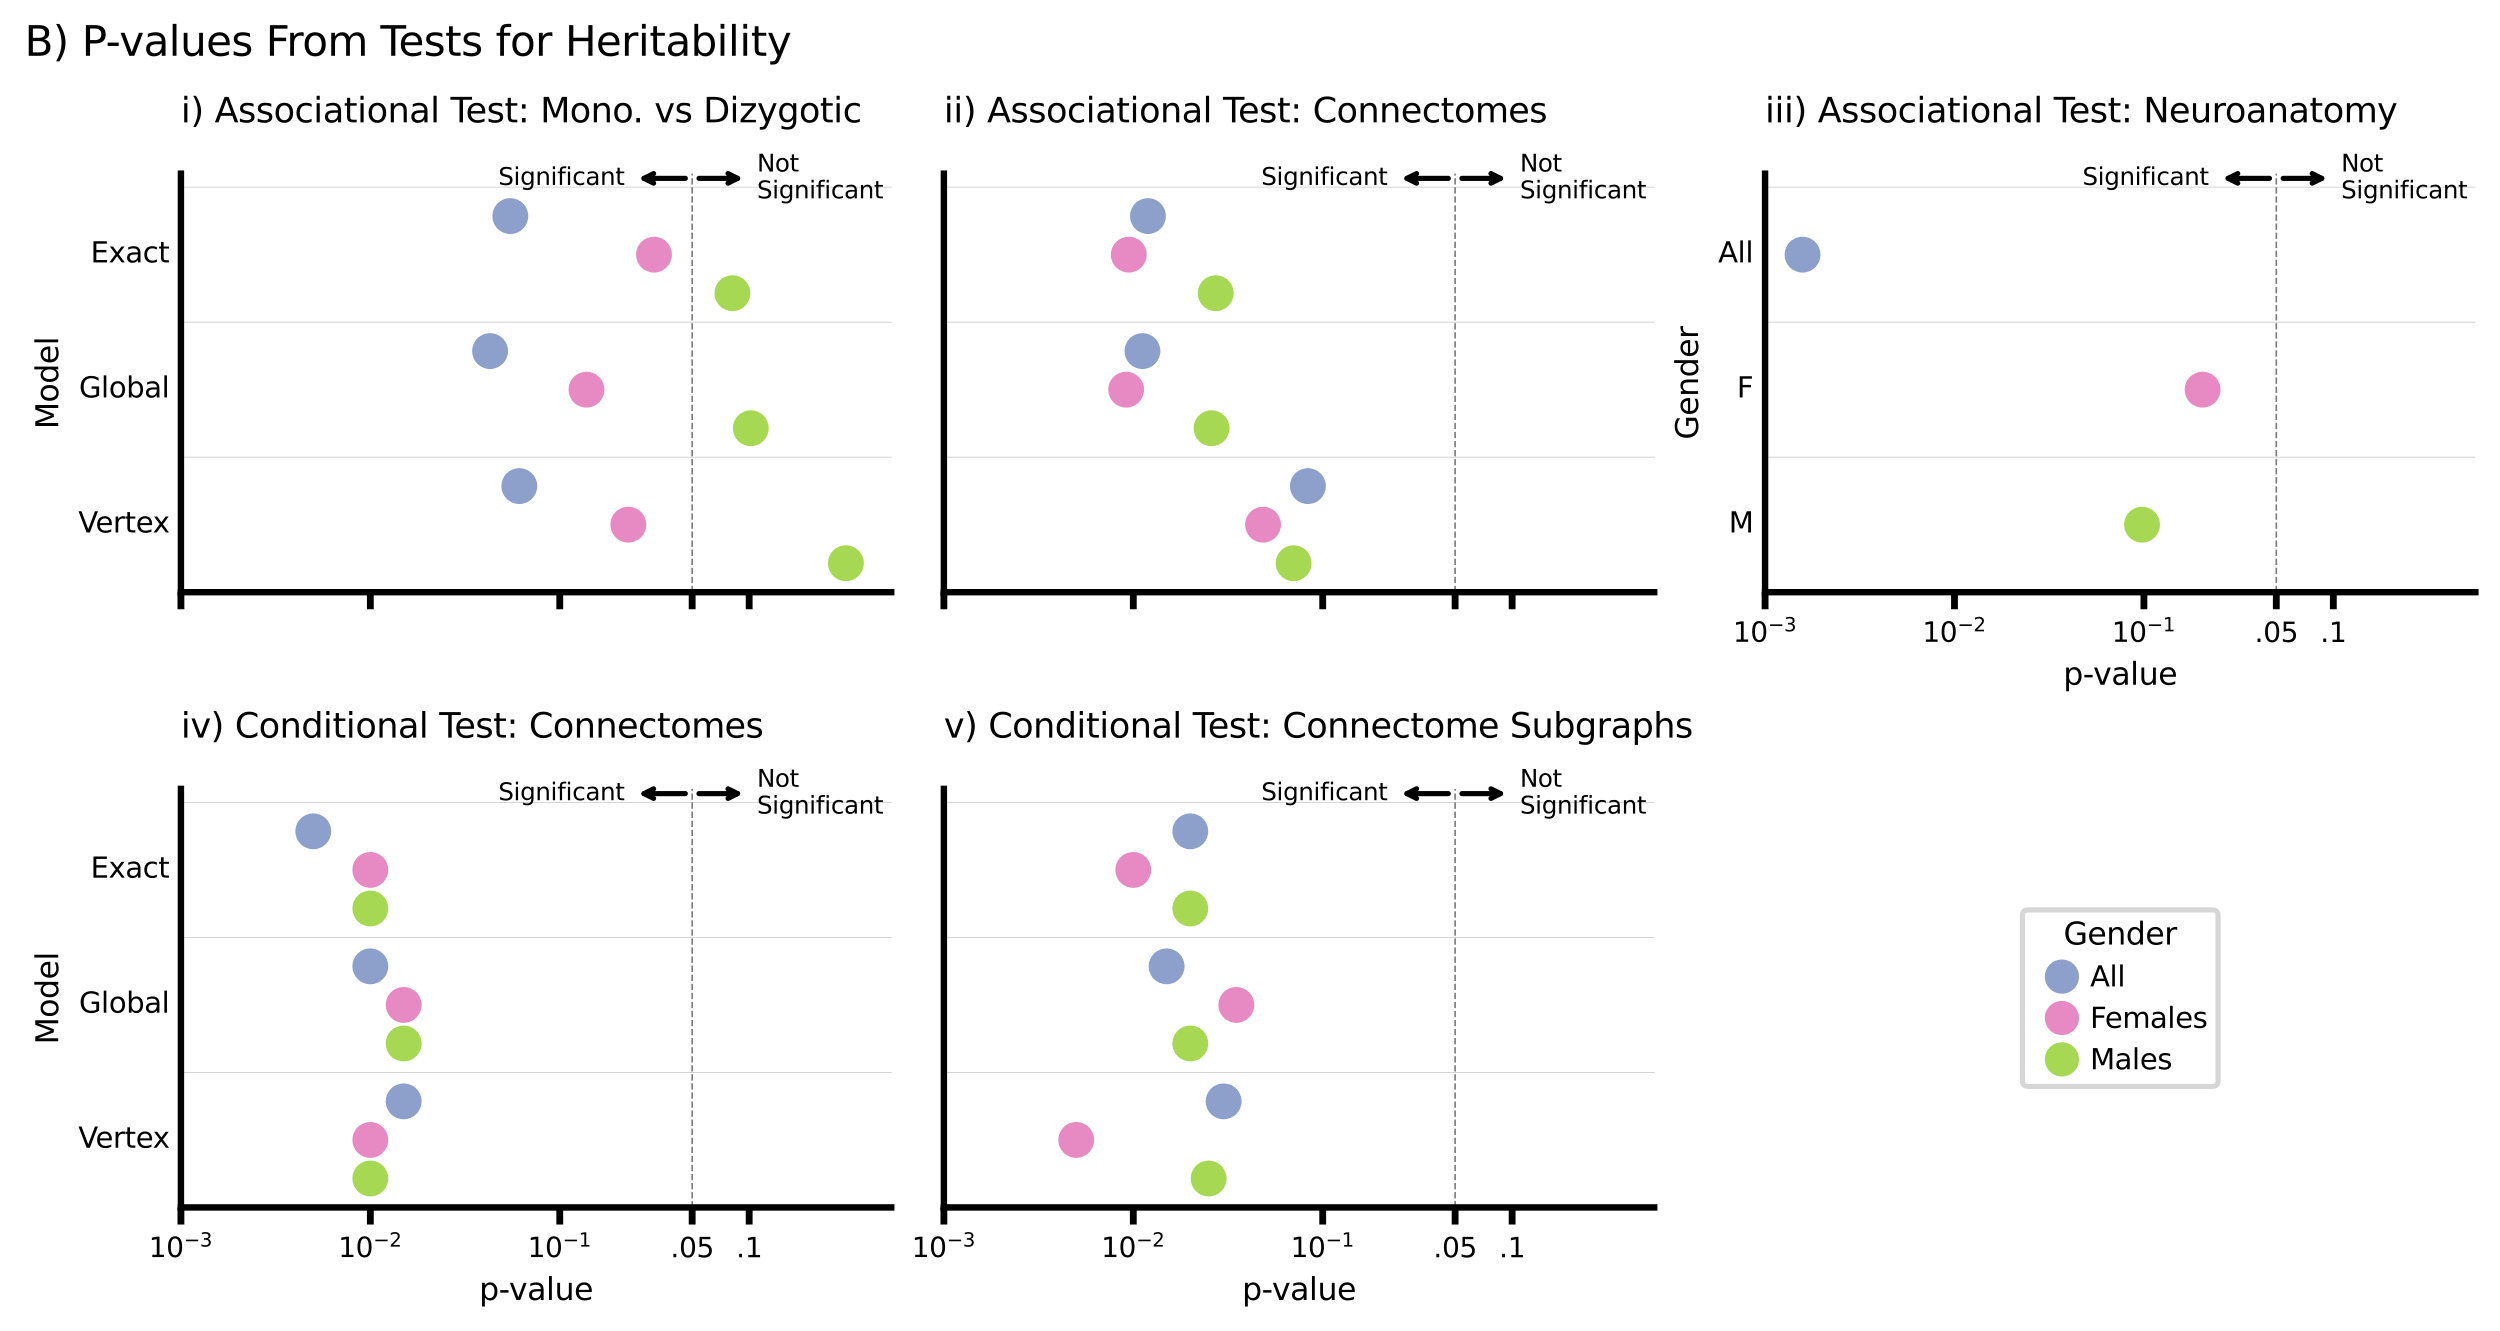 <?xml version="1.0" encoding="utf-8" standalone="no"?>
<!DOCTYPE svg PUBLIC "-//W3C//DTD SVG 1.1//EN"
  "http://www.w3.org/Graphics/SVG/1.1/DTD/svg11.dtd">
<svg xmlns:xlink="http://www.w3.org/1999/xlink" width="731.4pt" height="389.4pt" viewBox="0 0 731.4 389.4" xmlns="http://www.w3.org/2000/svg" version="1.1">
 <defs>
  <style type="text/css">*{stroke-linejoin: round; stroke-linecap: butt}</style>
 </defs>
 <g id="figure_1">
  <g id="patch_1">
   <path d="M 0 389.4 
L 731.4 389.4 
L 731.4 0 
L 0 0 
z
" style="fill: #ffffff"/>
  </g>
  <g id="axes_1">
   <g id="patch_2">
    <path d="M 52.932 173.247 
L 260.742 173.247 
L 260.742 50.799 
L 52.932 50.799 
z
" style="fill: #ffffff"/>
   </g>
   <g id="PathCollection_1">
    <defs>
     <path id="C0_0_b449f96d22" d="M 0 4.5 
C 1.193 4.5 2.338 4.026 3.182 3.182 
C 4.026 2.338 4.5 1.193 4.5 -0 
C 4.5 -1.193 4.026 -2.338 3.182 -3.182 
C 2.338 -4.026 1.193 -4.5 0 -4.5 
C -1.193 -4.5 -2.338 -4.026 -3.182 -3.182 
C -4.026 -2.338 -4.5 -1.193 -4.5 0 
C -4.5 1.193 -4.026 2.338 -3.182 3.182 
C -2.338 4.026 -1.193 4.5 0 4.5 
z
"/>
    </defs>
    <g clip-path="url(#p20dc8f4c73)">
     <use xlink:href="#C0_0_b449f96d22" x="149.292" y="63.213" style="fill: #8da0cb; stroke: #8da0cb; stroke-width: 1.5"/>
    </g>
    <g clip-path="url(#p20dc8f4c73)">
     <use xlink:href="#C0_0_b449f96d22" x="191.323" y="74.498" style="fill: #e78ac3; stroke: #e78ac3; stroke-width: 1.5"/>
    </g>
    <g clip-path="url(#p20dc8f4c73)">
     <use xlink:href="#C0_0_b449f96d22" x="214.271" y="85.784" style="fill: #a6d854; stroke: #a6d854; stroke-width: 1.5"/>
    </g>
    <g clip-path="url(#p20dc8f4c73)">
     <use xlink:href="#C0_0_b449f96d22" x="143.374" y="102.712" style="fill: #8da0cb; stroke: #8da0cb; stroke-width: 1.5"/>
    </g>
    <g clip-path="url(#p20dc8f4c73)">
     <use xlink:href="#C0_0_b449f96d22" x="171.582" y="113.998" style="fill: #e78ac3; stroke: #e78ac3; stroke-width: 1.5"/>
    </g>
    <g clip-path="url(#p20dc8f4c73)">
     <use xlink:href="#C0_0_b449f96d22" x="219.648" y="125.283" style="fill: #a6d854; stroke: #a6d854; stroke-width: 1.5"/>
    </g>
    <g clip-path="url(#p20dc8f4c73)">
     <use xlink:href="#C0_0_b449f96d22" x="151.926" y="142.212" style="fill: #8da0cb; stroke: #8da0cb; stroke-width: 1.5"/>
    </g>
    <g clip-path="url(#p20dc8f4c73)">
     <use xlink:href="#C0_0_b449f96d22" x="183.825" y="153.497" style="fill: #e78ac3; stroke: #e78ac3; stroke-width: 1.5"/>
    </g>
    <g clip-path="url(#p20dc8f4c73)">
     <use xlink:href="#C0_0_b449f96d22" x="247.464" y="164.783" style="fill: #a6d854; stroke: #a6d854; stroke-width: 1.5"/>
    </g>
   </g>
   <g id="matplotlib.axis_1">
    <g id="xtick_1">
     <g id="line2d_1">
      <defs>
       <path id="m701438eb87" d="M 0 0 
L 0 5 
" style="stroke: #000000; stroke-width: 2"/>
      </defs>
      <g>
       <use xlink:href="#m701438eb87" x="52.932" y="173.247" style="stroke: #000000; stroke-width: 2"/>
      </g>
     </g>
    </g>
    <g id="xtick_2">
     <g id="line2d_2">
      <g>
       <use xlink:href="#m701438eb87" x="108.348" y="173.247" style="stroke: #000000; stroke-width: 2"/>
      </g>
     </g>
    </g>
    <g id="xtick_3">
     <g id="line2d_3">
      <g>
       <use xlink:href="#m701438eb87" x="163.764" y="173.247" style="stroke: #000000; stroke-width: 2"/>
      </g>
     </g>
    </g>
    <g id="xtick_4">
     <g id="line2d_4">
      <g>
       <use xlink:href="#m701438eb87" x="202.498" y="173.247" style="stroke: #000000; stroke-width: 2"/>
      </g>
     </g>
    </g>
    <g id="xtick_5">
     <g id="line2d_5">
      <g>
       <use xlink:href="#m701438eb87" x="219.18" y="173.247" style="stroke: #000000; stroke-width: 2"/>
      </g>
     </g>
    </g>
   </g>
   <g id="matplotlib.axis_2">
    <g id="ytick_1">
     <g id="line2d_6"/>
     <g id="text_1">
      <!-- Exact -->
      <g transform="translate(26.51 76.775) scale(0.083 -0.083)">
       <defs>
        <path id="DejaVuSans-45" d="M 628 4666 
L 3578 4666 
L 3578 4134 
L 1259 4134 
L 1259 2753 
L 3481 2753 
L 3481 2222 
L 1259 2222 
L 1259 531 
L 3634 531 
L 3634 0 
L 628 0 
L 628 4666 
z
" transform="scale(0.016)"/>
        <path id="DejaVuSans-78" d="M 3513 3500 
L 2247 1797 
L 3578 0 
L 2900 0 
L 1881 1375 
L 863 0 
L 184 0 
L 1544 1831 
L 300 3500 
L 978 3500 
L 1906 2253 
L 2834 3500 
L 3513 3500 
z
" transform="scale(0.016)"/>
        <path id="DejaVuSans-61" d="M 2194 1759 
Q 1497 1759 1228 1600 
Q 959 1441 959 1056 
Q 959 750 1161 570 
Q 1363 391 1709 391 
Q 2188 391 2477 730 
Q 2766 1069 2766 1631 
L 2766 1759 
L 2194 1759 
z
M 3341 1997 
L 3341 0 
L 2766 0 
L 2766 531 
Q 2569 213 2275 61 
Q 1981 -91 1556 -91 
Q 1019 -91 701 211 
Q 384 513 384 1019 
Q 384 1609 779 1909 
Q 1175 2209 1959 2209 
L 2766 2209 
L 2766 2266 
Q 2766 2663 2505 2880 
Q 2244 3097 1772 3097 
Q 1472 3097 1187 3025 
Q 903 2953 641 2809 
L 641 3341 
Q 956 3463 1253 3523 
Q 1550 3584 1831 3584 
Q 2591 3584 2966 3190 
Q 3341 2797 3341 1997 
z
" transform="scale(0.016)"/>
        <path id="DejaVuSans-63" d="M 3122 3366 
L 3122 2828 
Q 2878 2963 2633 3030 
Q 2388 3097 2138 3097 
Q 1578 3097 1268 2742 
Q 959 2388 959 1747 
Q 959 1106 1268 751 
Q 1578 397 2138 397 
Q 2388 397 2633 464 
Q 2878 531 3122 666 
L 3122 134 
Q 2881 22 2623 -34 
Q 2366 -91 2075 -91 
Q 1284 -91 818 406 
Q 353 903 353 1747 
Q 353 2603 823 3093 
Q 1294 3584 2113 3584 
Q 2378 3584 2631 3529 
Q 2884 3475 3122 3366 
z
" transform="scale(0.016)"/>
        <path id="DejaVuSans-74" d="M 1172 4494 
L 1172 3500 
L 2356 3500 
L 2356 3053 
L 1172 3053 
L 1172 1153 
Q 1172 725 1289 603 
Q 1406 481 1766 481 
L 2356 481 
L 2356 0 
L 1766 0 
Q 1100 0 847 248 
Q 594 497 594 1153 
L 594 3053 
L 172 3053 
L 172 3500 
L 594 3500 
L 594 4494 
L 1172 4494 
z
" transform="scale(0.016)"/>
       </defs>
       <use xlink:href="#DejaVuSans-45"/>
       <use xlink:href="#DejaVuSans-78" x="63.184"/>
       <use xlink:href="#DejaVuSans-61" x="122.363"/>
       <use xlink:href="#DejaVuSans-63" x="183.643"/>
       <use xlink:href="#DejaVuSans-74" x="238.623"/>
      </g>
     </g>
    </g>
    <g id="ytick_2">
     <g id="line2d_7"/>
     <g id="text_2">
      <!-- Global -->
      <g transform="translate(23.114 116.274) scale(0.083 -0.083)">
       <defs>
        <path id="DejaVuSans-47" d="M 3809 666 
L 3809 1919 
L 2778 1919 
L 2778 2438 
L 4434 2438 
L 4434 434 
Q 4069 175 3628 42 
Q 3188 -91 2688 -91 
Q 1594 -91 976 548 
Q 359 1188 359 2328 
Q 359 3472 976 4111 
Q 1594 4750 2688 4750 
Q 3144 4750 3555 4637 
Q 3966 4525 4313 4306 
L 4313 3634 
Q 3963 3931 3569 4081 
Q 3175 4231 2741 4231 
Q 1884 4231 1454 3753 
Q 1025 3275 1025 2328 
Q 1025 1384 1454 906 
Q 1884 428 2741 428 
Q 3075 428 3337 486 
Q 3600 544 3809 666 
z
" transform="scale(0.016)"/>
        <path id="DejaVuSans-6c" d="M 603 4863 
L 1178 4863 
L 1178 0 
L 603 0 
L 603 4863 
z
" transform="scale(0.016)"/>
        <path id="DejaVuSans-6f" d="M 1959 3097 
Q 1497 3097 1228 2736 
Q 959 2375 959 1747 
Q 959 1119 1226 758 
Q 1494 397 1959 397 
Q 2419 397 2687 759 
Q 2956 1122 2956 1747 
Q 2956 2369 2687 2733 
Q 2419 3097 1959 3097 
z
M 1959 3584 
Q 2709 3584 3137 3096 
Q 3566 2609 3566 1747 
Q 3566 888 3137 398 
Q 2709 -91 1959 -91 
Q 1206 -91 779 398 
Q 353 888 353 1747 
Q 353 2609 779 3096 
Q 1206 3584 1959 3584 
z
" transform="scale(0.016)"/>
        <path id="DejaVuSans-62" d="M 3116 1747 
Q 3116 2381 2855 2742 
Q 2594 3103 2138 3103 
Q 1681 3103 1420 2742 
Q 1159 2381 1159 1747 
Q 1159 1113 1420 752 
Q 1681 391 2138 391 
Q 2594 391 2855 752 
Q 3116 1113 3116 1747 
z
M 1159 2969 
Q 1341 3281 1617 3432 
Q 1894 3584 2278 3584 
Q 2916 3584 3314 3078 
Q 3713 2572 3713 1747 
Q 3713 922 3314 415 
Q 2916 -91 2278 -91 
Q 1894 -91 1617 61 
Q 1341 213 1159 525 
L 1159 0 
L 581 0 
L 581 4863 
L 1159 4863 
L 1159 2969 
z
" transform="scale(0.016)"/>
       </defs>
       <use xlink:href="#DejaVuSans-47"/>
       <use xlink:href="#DejaVuSans-6c" x="77.49"/>
       <use xlink:href="#DejaVuSans-6f" x="105.273"/>
       <use xlink:href="#DejaVuSans-62" x="166.455"/>
       <use xlink:href="#DejaVuSans-61" x="229.932"/>
       <use xlink:href="#DejaVuSans-6c" x="291.211"/>
      </g>
     </g>
    </g>
    <g id="ytick_3">
     <g id="line2d_8"/>
     <g id="text_3">
      <!-- Vertex -->
      <g transform="translate(22.911 155.774) scale(0.083 -0.083)">
       <defs>
        <path id="DejaVuSans-56" d="M 1831 0 
L 50 4666 
L 709 4666 
L 2188 738 
L 3669 4666 
L 4325 4666 
L 2547 0 
L 1831 0 
z
" transform="scale(0.016)"/>
        <path id="DejaVuSans-65" d="M 3597 1894 
L 3597 1613 
L 953 1613 
Q 991 1019 1311 708 
Q 1631 397 2203 397 
Q 2534 397 2845 478 
Q 3156 559 3463 722 
L 3463 178 
Q 3153 47 2828 -22 
Q 2503 -91 2169 -91 
Q 1331 -91 842 396 
Q 353 884 353 1716 
Q 353 2575 817 3079 
Q 1281 3584 2069 3584 
Q 2775 3584 3186 3129 
Q 3597 2675 3597 1894 
z
M 3022 2063 
Q 3016 2534 2758 2815 
Q 2500 3097 2075 3097 
Q 1594 3097 1305 2825 
Q 1016 2553 972 2059 
L 3022 2063 
z
" transform="scale(0.016)"/>
        <path id="DejaVuSans-72" d="M 2631 2963 
Q 2534 3019 2420 3045 
Q 2306 3072 2169 3072 
Q 1681 3072 1420 2755 
Q 1159 2438 1159 1844 
L 1159 0 
L 581 0 
L 581 3500 
L 1159 3500 
L 1159 2956 
Q 1341 3275 1631 3429 
Q 1922 3584 2338 3584 
Q 2397 3584 2469 3576 
Q 2541 3569 2628 3553 
L 2631 2963 
z
" transform="scale(0.016)"/>
       </defs>
       <use xlink:href="#DejaVuSans-56"/>
       <use xlink:href="#DejaVuSans-65" x="60.658"/>
       <use xlink:href="#DejaVuSans-72" x="122.182"/>
       <use xlink:href="#DejaVuSans-74" x="163.295"/>
       <use xlink:href="#DejaVuSans-65" x="202.504"/>
       <use xlink:href="#DejaVuSans-78" x="262.277"/>
      </g>
     </g>
    </g>
    <g id="text_4">
     <!-- Model -->
     <g transform="translate(17.039 125.535) rotate(-90) scale(0.09 -0.09)">
      <defs>
       <path id="DejaVuSans-4d" d="M 628 4666 
L 1569 4666 
L 2759 1491 
L 3956 4666 
L 4897 4666 
L 4897 0 
L 4281 0 
L 4281 4097 
L 3078 897 
L 2444 897 
L 1241 4097 
L 1241 0 
L 628 0 
L 628 4666 
z
" transform="scale(0.016)"/>
       <path id="DejaVuSans-64" d="M 2906 2969 
L 2906 4863 
L 3481 4863 
L 3481 0 
L 2906 0 
L 2906 525 
Q 2725 213 2448 61 
Q 2172 -91 1784 -91 
Q 1150 -91 751 415 
Q 353 922 353 1747 
Q 353 2572 751 3078 
Q 1150 3584 1784 3584 
Q 2172 3584 2448 3432 
Q 2725 3281 2906 2969 
z
M 947 1747 
Q 947 1113 1208 752 
Q 1469 391 1925 391 
Q 2381 391 2643 752 
Q 2906 1113 2906 1747 
Q 2906 2381 2643 2742 
Q 2381 3103 1925 3103 
Q 1469 3103 1208 2742 
Q 947 2381 947 1747 
z
" transform="scale(0.016)"/>
      </defs>
      <use xlink:href="#DejaVuSans-4d"/>
      <use xlink:href="#DejaVuSans-6f" x="86.279"/>
      <use xlink:href="#DejaVuSans-64" x="147.461"/>
      <use xlink:href="#DejaVuSans-65" x="210.938"/>
      <use xlink:href="#DejaVuSans-6c" x="272.461"/>
     </g>
    </g>
   </g>
   <g id="line2d_9">
    <path d="M 202.498 173.247 
L 202.498 50.799 
" clip-path="url(#p20dc8f4c73)" style="fill: none; stroke-dasharray: 1.85,0.8; stroke-dashoffset: 0; stroke: #808080; stroke-width: 0.5"/>
   </g>
   <g id="line2d_10">
    <path d="M 52.932 54.749 
L 260.742 54.749 
" clip-path="url(#p20dc8f4c73)" style="fill: none; stroke: #000000; stroke-opacity: 0.2; stroke-width: 0.25; stroke-linecap: square"/>
   </g>
   <g id="line2d_11">
    <path d="M 52.932 94.248 
L 260.742 94.248 
" clip-path="url(#p20dc8f4c73)" style="fill: none; stroke: #000000; stroke-opacity: 0.2; stroke-width: 0.25; stroke-linecap: square"/>
   </g>
   <g id="line2d_12">
    <path d="M 52.932 133.748 
L 260.742 133.748 
" clip-path="url(#p20dc8f4c73)" style="fill: none; stroke: #000000; stroke-opacity: 0.2; stroke-width: 0.25; stroke-linecap: square"/>
   </g>
   <g id="patch_3">
    <path d="M 52.932 173.247 
L 52.932 50.799 
" style="fill: none; stroke: #000000; stroke-width: 1.875; stroke-linejoin: miter; stroke-linecap: square"/>
   </g>
   <g id="patch_4">
    <path d="M 52.932 173.247 
L 260.742 173.247 
" style="fill: none; stroke: #000000; stroke-width: 1.875; stroke-linejoin: miter; stroke-linecap: square"/>
   </g>
   <g id="patch_5">
    <path d="M 188.417 52.181 
Q 193.62 52.181 200.501 52.181 
" style="fill: none; stroke: #000000; stroke-width: 1.5; stroke-linecap: round"/>
    <path d="M 191.217 53.581 
L 188.417 52.181 
L 191.217 50.781 
" style="fill: none; stroke: #000000; stroke-width: 1.5; stroke-linecap: round"/>
   </g>
   <g id="text_5">
    <!-- Significant -->
    <g transform="translate(145.798 54.113) scale(0.07 -0.07)">
     <defs>
      <path id="DejaVuSans-53" d="M 3425 4513 
L 3425 3897 
Q 3066 4069 2747 4153 
Q 2428 4238 2131 4238 
Q 1616 4238 1336 4038 
Q 1056 3838 1056 3469 
Q 1056 3159 1242 3001 
Q 1428 2844 1947 2747 
L 2328 2669 
Q 3034 2534 3370 2195 
Q 3706 1856 3706 1288 
Q 3706 609 3251 259 
Q 2797 -91 1919 -91 
Q 1588 -91 1214 -16 
Q 841 59 441 206 
L 441 856 
Q 825 641 1194 531 
Q 1563 422 1919 422 
Q 2459 422 2753 634 
Q 3047 847 3047 1241 
Q 3047 1584 2836 1778 
Q 2625 1972 2144 2069 
L 1759 2144 
Q 1053 2284 737 2584 
Q 422 2884 422 3419 
Q 422 4038 858 4394 
Q 1294 4750 2059 4750 
Q 2388 4750 2728 4690 
Q 3069 4631 3425 4513 
z
" transform="scale(0.016)"/>
      <path id="DejaVuSans-69" d="M 603 3500 
L 1178 3500 
L 1178 0 
L 603 0 
L 603 3500 
z
M 603 4863 
L 1178 4863 
L 1178 4134 
L 603 4134 
L 603 4863 
z
" transform="scale(0.016)"/>
      <path id="DejaVuSans-67" d="M 2906 1791 
Q 2906 2416 2648 2759 
Q 2391 3103 1925 3103 
Q 1463 3103 1205 2759 
Q 947 2416 947 1791 
Q 947 1169 1205 825 
Q 1463 481 1925 481 
Q 2391 481 2648 825 
Q 2906 1169 2906 1791 
z
M 3481 434 
Q 3481 -459 3084 -895 
Q 2688 -1331 1869 -1331 
Q 1566 -1331 1297 -1286 
Q 1028 -1241 775 -1147 
L 775 -588 
Q 1028 -725 1275 -790 
Q 1522 -856 1778 -856 
Q 2344 -856 2625 -561 
Q 2906 -266 2906 331 
L 2906 616 
Q 2728 306 2450 153 
Q 2172 0 1784 0 
Q 1141 0 747 490 
Q 353 981 353 1791 
Q 353 2603 747 3093 
Q 1141 3584 1784 3584 
Q 2172 3584 2450 3431 
Q 2728 3278 2906 2969 
L 2906 3500 
L 3481 3500 
L 3481 434 
z
" transform="scale(0.016)"/>
      <path id="DejaVuSans-6e" d="M 3513 2113 
L 3513 0 
L 2938 0 
L 2938 2094 
Q 2938 2591 2744 2837 
Q 2550 3084 2163 3084 
Q 1697 3084 1428 2787 
Q 1159 2491 1159 1978 
L 1159 0 
L 581 0 
L 581 3500 
L 1159 3500 
L 1159 2956 
Q 1366 3272 1645 3428 
Q 1925 3584 2291 3584 
Q 2894 3584 3203 3211 
Q 3513 2838 3513 2113 
z
" transform="scale(0.016)"/>
      <path id="DejaVuSans-66" d="M 2375 4863 
L 2375 4384 
L 1825 4384 
Q 1516 4384 1395 4259 
Q 1275 4134 1275 3809 
L 1275 3500 
L 2222 3500 
L 2222 3053 
L 1275 3053 
L 1275 0 
L 697 0 
L 697 3053 
L 147 3053 
L 147 3500 
L 697 3500 
L 697 3744 
Q 697 4328 969 4595 
Q 1241 4863 1831 4863 
L 2375 4863 
z
" transform="scale(0.016)"/>
     </defs>
     <use xlink:href="#DejaVuSans-53"/>
     <use xlink:href="#DejaVuSans-69" x="63.477"/>
     <use xlink:href="#DejaVuSans-67" x="91.26"/>
     <use xlink:href="#DejaVuSans-6e" x="154.736"/>
     <use xlink:href="#DejaVuSans-69" x="218.115"/>
     <use xlink:href="#DejaVuSans-66" x="245.898"/>
     <use xlink:href="#DejaVuSans-69" x="281.104"/>
     <use xlink:href="#DejaVuSans-63" x="308.887"/>
     <use xlink:href="#DejaVuSans-61" x="363.867"/>
     <use xlink:href="#DejaVuSans-6e" x="425.146"/>
     <use xlink:href="#DejaVuSans-74" x="488.525"/>
    </g>
   </g>
   <g id="patch_6">
    <path d="M 215.792 52.181 
Q 210.983 52.181 204.497 52.181 
" style="fill: none; stroke: #000000; stroke-width: 1.5; stroke-linecap: round"/>
    <path d="M 212.992 50.781 
L 215.792 52.181 
L 212.992 53.581 
" style="fill: none; stroke: #000000; stroke-width: 1.5; stroke-linecap: round"/>
   </g>
   <g id="text_6">
    <!-- Not -->
    <g transform="translate(221.473 50.193) scale(0.07 -0.07)">
     <defs>
      <path id="DejaVuSans-4e" d="M 628 4666 
L 1478 4666 
L 3547 763 
L 3547 4666 
L 4159 4666 
L 4159 0 
L 3309 0 
L 1241 3903 
L 1241 0 
L 628 0 
L 628 4666 
z
" transform="scale(0.016)"/>
     </defs>
     <use xlink:href="#DejaVuSans-4e"/>
     <use xlink:href="#DejaVuSans-6f" x="74.805"/>
     <use xlink:href="#DejaVuSans-74" x="135.986"/>
    </g>
    <!-- Significant -->
    <g transform="translate(221.473 58.032) scale(0.07 -0.07)">
     <use xlink:href="#DejaVuSans-53"/>
     <use xlink:href="#DejaVuSans-69" x="63.477"/>
     <use xlink:href="#DejaVuSans-67" x="91.26"/>
     <use xlink:href="#DejaVuSans-6e" x="154.736"/>
     <use xlink:href="#DejaVuSans-69" x="218.115"/>
     <use xlink:href="#DejaVuSans-66" x="245.898"/>
     <use xlink:href="#DejaVuSans-69" x="281.104"/>
     <use xlink:href="#DejaVuSans-63" x="308.887"/>
     <use xlink:href="#DejaVuSans-61" x="363.867"/>
     <use xlink:href="#DejaVuSans-6e" x="425.146"/>
     <use xlink:href="#DejaVuSans-74" x="488.525"/>
    </g>
   </g>
   <g id="text_7">
    <!-- i) Associational Test: Mono. vs Dizygotic -->
    <g transform="translate(52.932 35.799) scale(0.1 -0.1)">
     <defs>
      <path id="DejaVuSans-29" d="M 513 4856 
L 1013 4856 
Q 1481 4119 1714 3412 
Q 1947 2706 1947 2009 
Q 1947 1309 1714 600 
Q 1481 -109 1013 -844 
L 513 -844 
Q 928 -128 1133 580 
Q 1338 1288 1338 2009 
Q 1338 2731 1133 3434 
Q 928 4138 513 4856 
z
" transform="scale(0.016)"/>
      <path id="DejaVuSans-20" transform="scale(0.016)"/>
      <path id="DejaVuSans-41" d="M 2188 4044 
L 1331 1722 
L 3047 1722 
L 2188 4044 
z
M 1831 4666 
L 2547 4666 
L 4325 0 
L 3669 0 
L 3244 1197 
L 1141 1197 
L 716 0 
L 50 0 
L 1831 4666 
z
" transform="scale(0.016)"/>
      <path id="DejaVuSans-73" d="M 2834 3397 
L 2834 2853 
Q 2591 2978 2328 3040 
Q 2066 3103 1784 3103 
Q 1356 3103 1142 2972 
Q 928 2841 928 2578 
Q 928 2378 1081 2264 
Q 1234 2150 1697 2047 
L 1894 2003 
Q 2506 1872 2764 1633 
Q 3022 1394 3022 966 
Q 3022 478 2636 193 
Q 2250 -91 1575 -91 
Q 1294 -91 989 -36 
Q 684 19 347 128 
L 347 722 
Q 666 556 975 473 
Q 1284 391 1588 391 
Q 1994 391 2212 530 
Q 2431 669 2431 922 
Q 2431 1156 2273 1281 
Q 2116 1406 1581 1522 
L 1381 1569 
Q 847 1681 609 1914 
Q 372 2147 372 2553 
Q 372 3047 722 3315 
Q 1072 3584 1716 3584 
Q 2034 3584 2315 3537 
Q 2597 3491 2834 3397 
z
" transform="scale(0.016)"/>
      <path id="DejaVuSans-54" d="M -19 4666 
L 3928 4666 
L 3928 4134 
L 2272 4134 
L 2272 0 
L 1638 0 
L 1638 4134 
L -19 4134 
L -19 4666 
z
" transform="scale(0.016)"/>
      <path id="DejaVuSans-3a" d="M 750 794 
L 1409 794 
L 1409 0 
L 750 0 
L 750 794 
z
M 750 3309 
L 1409 3309 
L 1409 2516 
L 750 2516 
L 750 3309 
z
" transform="scale(0.016)"/>
      <path id="DejaVuSans-2e" d="M 684 794 
L 1344 794 
L 1344 0 
L 684 0 
L 684 794 
z
" transform="scale(0.016)"/>
      <path id="DejaVuSans-76" d="M 191 3500 
L 800 3500 
L 1894 563 
L 2988 3500 
L 3597 3500 
L 2284 0 
L 1503 0 
L 191 3500 
z
" transform="scale(0.016)"/>
      <path id="DejaVuSans-44" d="M 1259 4147 
L 1259 519 
L 2022 519 
Q 2988 519 3436 956 
Q 3884 1394 3884 2338 
Q 3884 3275 3436 3711 
Q 2988 4147 2022 4147 
L 1259 4147 
z
M 628 4666 
L 1925 4666 
Q 3281 4666 3915 4102 
Q 4550 3538 4550 2338 
Q 4550 1131 3912 565 
Q 3275 0 1925 0 
L 628 0 
L 628 4666 
z
" transform="scale(0.016)"/>
      <path id="DejaVuSans-7a" d="M 353 3500 
L 3084 3500 
L 3084 2975 
L 922 459 
L 3084 459 
L 3084 0 
L 275 0 
L 275 525 
L 2438 3041 
L 353 3041 
L 353 3500 
z
" transform="scale(0.016)"/>
      <path id="DejaVuSans-79" d="M 2059 -325 
Q 1816 -950 1584 -1140 
Q 1353 -1331 966 -1331 
L 506 -1331 
L 506 -850 
L 844 -850 
Q 1081 -850 1212 -737 
Q 1344 -625 1503 -206 
L 1606 56 
L 191 3500 
L 800 3500 
L 1894 763 
L 2988 3500 
L 3597 3500 
L 2059 -325 
z
" transform="scale(0.016)"/>
     </defs>
     <use xlink:href="#DejaVuSans-69"/>
     <use xlink:href="#DejaVuSans-29" x="27.783"/>
     <use xlink:href="#DejaVuSans-20" x="66.797"/>
     <use xlink:href="#DejaVuSans-41" x="98.584"/>
     <use xlink:href="#DejaVuSans-73" x="166.992"/>
     <use xlink:href="#DejaVuSans-73" x="219.092"/>
     <use xlink:href="#DejaVuSans-6f" x="271.191"/>
     <use xlink:href="#DejaVuSans-63" x="332.373"/>
     <use xlink:href="#DejaVuSans-69" x="387.354"/>
     <use xlink:href="#DejaVuSans-61" x="415.137"/>
     <use xlink:href="#DejaVuSans-74" x="476.416"/>
     <use xlink:href="#DejaVuSans-69" x="515.625"/>
     <use xlink:href="#DejaVuSans-6f" x="543.408"/>
     <use xlink:href="#DejaVuSans-6e" x="604.59"/>
     <use xlink:href="#DejaVuSans-61" x="667.969"/>
     <use xlink:href="#DejaVuSans-6c" x="729.248"/>
     <use xlink:href="#DejaVuSans-20" x="757.031"/>
     <use xlink:href="#DejaVuSans-54" x="788.818"/>
     <use xlink:href="#DejaVuSans-65" x="832.902"/>
     <use xlink:href="#DejaVuSans-73" x="894.426"/>
     <use xlink:href="#DejaVuSans-74" x="946.525"/>
     <use xlink:href="#DejaVuSans-3a" x="985.734"/>
     <use xlink:href="#DejaVuSans-20" x="1019.426"/>
     <use xlink:href="#DejaVuSans-4d" x="1051.213"/>
     <use xlink:href="#DejaVuSans-6f" x="1137.492"/>
     <use xlink:href="#DejaVuSans-6e" x="1198.674"/>
     <use xlink:href="#DejaVuSans-6f" x="1262.053"/>
     <use xlink:href="#DejaVuSans-2e" x="1321.484"/>
     <use xlink:href="#DejaVuSans-20" x="1353.271"/>
     <use xlink:href="#DejaVuSans-76" x="1385.059"/>
     <use xlink:href="#DejaVuSans-73" x="1444.238"/>
     <use xlink:href="#DejaVuSans-20" x="1496.338"/>
     <use xlink:href="#DejaVuSans-44" x="1528.125"/>
     <use xlink:href="#DejaVuSans-69" x="1605.127"/>
     <use xlink:href="#DejaVuSans-7a" x="1632.91"/>
     <use xlink:href="#DejaVuSans-79" x="1685.4"/>
     <use xlink:href="#DejaVuSans-67" x="1744.58"/>
     <use xlink:href="#DejaVuSans-6f" x="1808.057"/>
     <use xlink:href="#DejaVuSans-74" x="1869.238"/>
     <use xlink:href="#DejaVuSans-69" x="1908.447"/>
     <use xlink:href="#DejaVuSans-63" x="1936.23"/>
    </g>
   </g>
  </g>
  <g id="axes_2">
   <g id="patch_7">
    <path d="M 276.142 173.247 
L 483.952 173.247 
L 483.952 50.799 
L 276.142 50.799 
z
" style="fill: #ffffff"/>
   </g>
   <g id="PathCollection_2">
    <defs>
     <path id="C1_0_c28fa58d9f" d="M 0 4.5 
C 1.193 4.5 2.338 4.026 3.182 3.182 
C 4.026 2.338 4.5 1.193 4.5 -0 
C 4.5 -1.193 4.026 -2.338 3.182 -3.182 
C 2.338 -4.026 1.193 -4.5 0 -4.5 
C -1.193 -4.5 -2.338 -4.026 -3.182 -3.182 
C -4.026 -2.338 -4.5 -1.193 -4.5 0 
C -4.5 1.193 -4.026 2.338 -3.182 3.182 
C -2.338 4.026 -1.193 4.5 0 4.5 
z
"/>
    </defs>
    <g clip-path="url(#pee97ce03a0)">
     <use xlink:href="#C1_0_c28fa58d9f" x="335.841" y="63.213" style="fill: #8da0cb; stroke: #8da0cb; stroke-width: 1.5"/>
    </g>
    <g clip-path="url(#pee97ce03a0)">
     <use xlink:href="#C1_0_c28fa58d9f" x="330.237" y="74.498" style="fill: #e78ac3; stroke: #e78ac3; stroke-width: 1.5"/>
    </g>
    <g clip-path="url(#pee97ce03a0)">
     <use xlink:href="#C1_0_c28fa58d9f" x="355.671" y="85.784" style="fill: #a6d854; stroke: #a6d854; stroke-width: 1.5"/>
    </g>
    <g clip-path="url(#pee97ce03a0)">
     <use xlink:href="#C1_0_c28fa58d9f" x="334.231" y="102.712" style="fill: #8da0cb; stroke: #8da0cb; stroke-width: 1.5"/>
    </g>
    <g clip-path="url(#pee97ce03a0)">
     <use xlink:href="#C1_0_c28fa58d9f" x="329.466" y="113.998" style="fill: #e78ac3; stroke: #e78ac3; stroke-width: 1.5"/>
    </g>
    <g clip-path="url(#pee97ce03a0)">
     <use xlink:href="#C1_0_c28fa58d9f" x="354.442" y="125.283" style="fill: #a6d854; stroke: #a6d854; stroke-width: 1.5"/>
    </g>
    <g clip-path="url(#pee97ce03a0)">
     <use xlink:href="#C1_0_c28fa58d9f" x="382.635" y="142.212" style="fill: #8da0cb; stroke: #8da0cb; stroke-width: 1.5"/>
    </g>
    <g clip-path="url(#pee97ce03a0)">
     <use xlink:href="#C1_0_c28fa58d9f" x="369.514" y="153.497" style="fill: #e78ac3; stroke: #e78ac3; stroke-width: 1.5"/>
    </g>
    <g clip-path="url(#pee97ce03a0)">
     <use xlink:href="#C1_0_c28fa58d9f" x="378.452" y="164.783" style="fill: #a6d854; stroke: #a6d854; stroke-width: 1.5"/>
    </g>
   </g>
   <g id="matplotlib.axis_3">
    <g id="xtick_6">
     <g id="line2d_13">
      <g>
       <use xlink:href="#m701438eb87" x="276.142" y="173.247" style="stroke: #000000; stroke-width: 2"/>
      </g>
     </g>
    </g>
    <g id="xtick_7">
     <g id="line2d_14">
      <g>
       <use xlink:href="#m701438eb87" x="331.558" y="173.247" style="stroke: #000000; stroke-width: 2"/>
      </g>
     </g>
    </g>
    <g id="xtick_8">
     <g id="line2d_15">
      <g>
       <use xlink:href="#m701438eb87" x="386.974" y="173.247" style="stroke: #000000; stroke-width: 2"/>
      </g>
     </g>
    </g>
    <g id="xtick_9">
     <g id="line2d_16">
      <g>
       <use xlink:href="#m701438eb87" x="425.708" y="173.247" style="stroke: #000000; stroke-width: 2"/>
      </g>
     </g>
    </g>
    <g id="xtick_10">
     <g id="line2d_17">
      <g>
       <use xlink:href="#m701438eb87" x="442.39" y="173.247" style="stroke: #000000; stroke-width: 2"/>
      </g>
     </g>
    </g>
   </g>
   <g id="matplotlib.axis_4"/>
   <g id="line2d_18">
    <path d="M 425.708 173.247 
L 425.708 50.799 
" clip-path="url(#pee97ce03a0)" style="fill: none; stroke-dasharray: 1.85,0.8; stroke-dashoffset: 0; stroke: #808080; stroke-width: 0.5"/>
   </g>
   <g id="line2d_19">
    <path d="M 276.142 54.749 
L 483.952 54.749 
" clip-path="url(#pee97ce03a0)" style="fill: none; stroke: #000000; stroke-opacity: 0.2; stroke-width: 0.25; stroke-linecap: square"/>
   </g>
   <g id="line2d_20">
    <path d="M 276.142 94.248 
L 483.952 94.248 
" clip-path="url(#pee97ce03a0)" style="fill: none; stroke: #000000; stroke-opacity: 0.2; stroke-width: 0.25; stroke-linecap: square"/>
   </g>
   <g id="line2d_21">
    <path d="M 276.142 133.748 
L 483.952 133.748 
" clip-path="url(#pee97ce03a0)" style="fill: none; stroke: #000000; stroke-opacity: 0.2; stroke-width: 0.25; stroke-linecap: square"/>
   </g>
   <g id="patch_8">
    <path d="M 276.142 173.247 
L 276.142 50.799 
" style="fill: none; stroke: #000000; stroke-width: 1.875; stroke-linejoin: miter; stroke-linecap: square"/>
   </g>
   <g id="patch_9">
    <path d="M 276.142 173.247 
L 483.952 173.247 
" style="fill: none; stroke: #000000; stroke-width: 1.875; stroke-linejoin: miter; stroke-linecap: square"/>
   </g>
   <g id="patch_10">
    <path d="M 411.627 52.181 
Q 416.831 52.181 423.711 52.181 
" style="fill: none; stroke: #000000; stroke-width: 1.5; stroke-linecap: round"/>
    <path d="M 414.427 53.581 
L 411.627 52.181 
L 414.427 50.781 
" style="fill: none; stroke: #000000; stroke-width: 1.5; stroke-linecap: round"/>
   </g>
   <g id="text_8">
    <!-- Significant -->
    <g transform="translate(369.008 54.113) scale(0.07 -0.07)">
     <use xlink:href="#DejaVuSans-53"/>
     <use xlink:href="#DejaVuSans-69" x="63.477"/>
     <use xlink:href="#DejaVuSans-67" x="91.26"/>
     <use xlink:href="#DejaVuSans-6e" x="154.736"/>
     <use xlink:href="#DejaVuSans-69" x="218.115"/>
     <use xlink:href="#DejaVuSans-66" x="245.898"/>
     <use xlink:href="#DejaVuSans-69" x="281.104"/>
     <use xlink:href="#DejaVuSans-63" x="308.887"/>
     <use xlink:href="#DejaVuSans-61" x="363.867"/>
     <use xlink:href="#DejaVuSans-6e" x="425.146"/>
     <use xlink:href="#DejaVuSans-74" x="488.525"/>
    </g>
   </g>
   <g id="patch_11">
    <path d="M 439.002 52.181 
Q 434.193 52.181 427.707 52.181 
" style="fill: none; stroke: #000000; stroke-width: 1.5; stroke-linecap: round"/>
    <path d="M 436.202 50.781 
L 439.002 52.181 
L 436.202 53.581 
" style="fill: none; stroke: #000000; stroke-width: 1.5; stroke-linecap: round"/>
   </g>
   <g id="text_9">
    <!-- Not -->
    <g transform="translate(444.684 50.193) scale(0.07 -0.07)">
     <use xlink:href="#DejaVuSans-4e"/>
     <use xlink:href="#DejaVuSans-6f" x="74.805"/>
     <use xlink:href="#DejaVuSans-74" x="135.986"/>
    </g>
    <!-- Significant -->
    <g transform="translate(444.684 58.032) scale(0.07 -0.07)">
     <use xlink:href="#DejaVuSans-53"/>
     <use xlink:href="#DejaVuSans-69" x="63.477"/>
     <use xlink:href="#DejaVuSans-67" x="91.26"/>
     <use xlink:href="#DejaVuSans-6e" x="154.736"/>
     <use xlink:href="#DejaVuSans-69" x="218.115"/>
     <use xlink:href="#DejaVuSans-66" x="245.898"/>
     <use xlink:href="#DejaVuSans-69" x="281.104"/>
     <use xlink:href="#DejaVuSans-63" x="308.887"/>
     <use xlink:href="#DejaVuSans-61" x="363.867"/>
     <use xlink:href="#DejaVuSans-6e" x="425.146"/>
     <use xlink:href="#DejaVuSans-74" x="488.525"/>
    </g>
   </g>
   <g id="text_10">
    <!-- ii) Associational Test: Connectomes -->
    <g transform="translate(276.142 35.799) scale(0.1 -0.1)">
     <defs>
      <path id="DejaVuSans-43" d="M 4122 4306 
L 4122 3641 
Q 3803 3938 3442 4084 
Q 3081 4231 2675 4231 
Q 1875 4231 1450 3742 
Q 1025 3253 1025 2328 
Q 1025 1406 1450 917 
Q 1875 428 2675 428 
Q 3081 428 3442 575 
Q 3803 722 4122 1019 
L 4122 359 
Q 3791 134 3420 21 
Q 3050 -91 2638 -91 
Q 1578 -91 968 557 
Q 359 1206 359 2328 
Q 359 3453 968 4101 
Q 1578 4750 2638 4750 
Q 3056 4750 3426 4639 
Q 3797 4528 4122 4306 
z
" transform="scale(0.016)"/>
      <path id="DejaVuSans-6d" d="M 3328 2828 
Q 3544 3216 3844 3400 
Q 4144 3584 4550 3584 
Q 5097 3584 5394 3201 
Q 5691 2819 5691 2113 
L 5691 0 
L 5113 0 
L 5113 2094 
Q 5113 2597 4934 2840 
Q 4756 3084 4391 3084 
Q 3944 3084 3684 2787 
Q 3425 2491 3425 1978 
L 3425 0 
L 2847 0 
L 2847 2094 
Q 2847 2600 2669 2842 
Q 2491 3084 2119 3084 
Q 1678 3084 1418 2786 
Q 1159 2488 1159 1978 
L 1159 0 
L 581 0 
L 581 3500 
L 1159 3500 
L 1159 2956 
Q 1356 3278 1631 3431 
Q 1906 3584 2284 3584 
Q 2666 3584 2933 3390 
Q 3200 3197 3328 2828 
z
" transform="scale(0.016)"/>
     </defs>
     <use xlink:href="#DejaVuSans-69"/>
     <use xlink:href="#DejaVuSans-69" x="27.783"/>
     <use xlink:href="#DejaVuSans-29" x="55.566"/>
     <use xlink:href="#DejaVuSans-20" x="94.58"/>
     <use xlink:href="#DejaVuSans-41" x="126.367"/>
     <use xlink:href="#DejaVuSans-73" x="194.775"/>
     <use xlink:href="#DejaVuSans-73" x="246.875"/>
     <use xlink:href="#DejaVuSans-6f" x="298.975"/>
     <use xlink:href="#DejaVuSans-63" x="360.156"/>
     <use xlink:href="#DejaVuSans-69" x="415.137"/>
     <use xlink:href="#DejaVuSans-61" x="442.92"/>
     <use xlink:href="#DejaVuSans-74" x="504.199"/>
     <use xlink:href="#DejaVuSans-69" x="543.408"/>
     <use xlink:href="#DejaVuSans-6f" x="571.191"/>
     <use xlink:href="#DejaVuSans-6e" x="632.373"/>
     <use xlink:href="#DejaVuSans-61" x="695.752"/>
     <use xlink:href="#DejaVuSans-6c" x="757.031"/>
     <use xlink:href="#DejaVuSans-20" x="784.814"/>
     <use xlink:href="#DejaVuSans-54" x="816.602"/>
     <use xlink:href="#DejaVuSans-65" x="860.686"/>
     <use xlink:href="#DejaVuSans-73" x="922.209"/>
     <use xlink:href="#DejaVuSans-74" x="974.309"/>
     <use xlink:href="#DejaVuSans-3a" x="1013.518"/>
     <use xlink:href="#DejaVuSans-20" x="1047.209"/>
     <use xlink:href="#DejaVuSans-43" x="1078.996"/>
     <use xlink:href="#DejaVuSans-6f" x="1148.82"/>
     <use xlink:href="#DejaVuSans-6e" x="1210.002"/>
     <use xlink:href="#DejaVuSans-6e" x="1273.381"/>
     <use xlink:href="#DejaVuSans-65" x="1336.76"/>
     <use xlink:href="#DejaVuSans-63" x="1398.283"/>
     <use xlink:href="#DejaVuSans-74" x="1453.264"/>
     <use xlink:href="#DejaVuSans-6f" x="1492.473"/>
     <use xlink:href="#DejaVuSans-6d" x="1553.654"/>
     <use xlink:href="#DejaVuSans-65" x="1651.066"/>
     <use xlink:href="#DejaVuSans-73" x="1712.59"/>
    </g>
   </g>
  </g>
  <g id="axes_3">
   <g id="patch_12">
    <path d="M 516.39 173.247 
L 724.2 173.247 
L 724.2 50.799 
L 516.39 50.799 
z
" style="fill: #ffffff"/>
   </g>
   <g id="PathCollection_3">
    <defs>
     <path id="C2_0_08edd64596" d="M 0 4.5 
C 1.193 4.5 2.338 4.026 3.182 3.182 
C 4.026 2.338 4.5 1.193 4.5 -0 
C 4.5 -1.193 4.026 -2.338 3.182 -3.182 
C 2.338 -4.026 1.193 -4.5 0 -4.5 
C -1.193 -4.5 -2.338 -4.026 -3.182 -3.182 
C -4.026 -2.338 -4.5 -1.193 -4.5 0 
C -4.5 1.193 -4.026 2.338 -3.182 3.182 
C -2.338 4.026 -1.193 4.5 0 4.5 
z
"/>
    </defs>
    <g clip-path="url(#paf1fde6391)">
     <use xlink:href="#C2_0_08edd64596" x="527.351" y="74.498" style="fill: #8da0cb; stroke: #8da0cb; stroke-width: 1.5"/>
    </g>
    <g clip-path="url(#paf1fde6391)">
     <use xlink:href="#C2_0_08edd64596" x="644.385" y="113.998" style="fill: #e78ac3; stroke: #e78ac3; stroke-width: 1.5"/>
    </g>
    <g clip-path="url(#paf1fde6391)">
     <use xlink:href="#C2_0_08edd64596" x="626.665" y="153.497" style="fill: #a6d854; stroke: #a6d854; stroke-width: 1.5"/>
    </g>
   </g>
   <g id="matplotlib.axis_5">
    <g id="xtick_11">
     <g id="line2d_22">
      <g>
       <use xlink:href="#m701438eb87" x="516.39" y="173.247" style="stroke: #000000; stroke-width: 2"/>
      </g>
     </g>
     <g id="text_11">
      <!-- $10^{-3}$ -->
      <g transform="translate(506.99 187.826) scale(0.08 -0.08)">
       <defs>
        <path id="DejaVuSans-31" d="M 794 531 
L 1825 531 
L 1825 4091 
L 703 3866 
L 703 4441 
L 1819 4666 
L 2450 4666 
L 2450 531 
L 3481 531 
L 3481 0 
L 794 0 
L 794 531 
z
" transform="scale(0.016)"/>
        <path id="DejaVuSans-30" d="M 2034 4250 
Q 1547 4250 1301 3770 
Q 1056 3291 1056 2328 
Q 1056 1369 1301 889 
Q 1547 409 2034 409 
Q 2525 409 2770 889 
Q 3016 1369 3016 2328 
Q 3016 3291 2770 3770 
Q 2525 4250 2034 4250 
z
M 2034 4750 
Q 2819 4750 3233 4129 
Q 3647 3509 3647 2328 
Q 3647 1150 3233 529 
Q 2819 -91 2034 -91 
Q 1250 -91 836 529 
Q 422 1150 422 2328 
Q 422 3509 836 4129 
Q 1250 4750 2034 4750 
z
" transform="scale(0.016)"/>
        <path id="DejaVuSans-2212" d="M 678 2272 
L 4684 2272 
L 4684 1741 
L 678 1741 
L 678 2272 
z
" transform="scale(0.016)"/>
        <path id="DejaVuSans-33" d="M 2597 2516 
Q 3050 2419 3304 2112 
Q 3559 1806 3559 1356 
Q 3559 666 3084 287 
Q 2609 -91 1734 -91 
Q 1441 -91 1130 -33 
Q 819 25 488 141 
L 488 750 
Q 750 597 1062 519 
Q 1375 441 1716 441 
Q 2309 441 2620 675 
Q 2931 909 2931 1356 
Q 2931 1769 2642 2001 
Q 2353 2234 1838 2234 
L 1294 2234 
L 1294 2753 
L 1863 2753 
Q 2328 2753 2575 2939 
Q 2822 3125 2822 3475 
Q 2822 3834 2567 4026 
Q 2313 4219 1838 4219 
Q 1578 4219 1281 4162 
Q 984 4106 628 3988 
L 628 4550 
Q 988 4650 1302 4700 
Q 1616 4750 1894 4750 
Q 2613 4750 3031 4423 
Q 3450 4097 3450 3541 
Q 3450 3153 3228 2886 
Q 3006 2619 2597 2516 
z
" transform="scale(0.016)"/>
       </defs>
       <use xlink:href="#DejaVuSans-31" transform="translate(0 0.766)"/>
       <use xlink:href="#DejaVuSans-30" transform="translate(63.623 0.766)"/>
       <use xlink:href="#DejaVuSans-2212" transform="translate(128.203 39.047) scale(0.7)"/>
       <use xlink:href="#DejaVuSans-33" transform="translate(186.855 39.047) scale(0.7)"/>
      </g>
     </g>
    </g>
    <g id="xtick_12">
     <g id="line2d_23">
      <g>
       <use xlink:href="#m701438eb87" x="571.806" y="173.247" style="stroke: #000000; stroke-width: 2"/>
      </g>
     </g>
     <g id="text_12">
      <!-- $10^{-2}$ -->
      <g transform="translate(562.406 187.826) scale(0.08 -0.08)">
       <defs>
        <path id="DejaVuSans-32" d="M 1228 531 
L 3431 531 
L 3431 0 
L 469 0 
L 469 531 
Q 828 903 1448 1529 
Q 2069 2156 2228 2338 
Q 2531 2678 2651 2914 
Q 2772 3150 2772 3378 
Q 2772 3750 2511 3984 
Q 2250 4219 1831 4219 
Q 1534 4219 1204 4116 
Q 875 4013 500 3803 
L 500 4441 
Q 881 4594 1212 4672 
Q 1544 4750 1819 4750 
Q 2544 4750 2975 4387 
Q 3406 4025 3406 3419 
Q 3406 3131 3298 2873 
Q 3191 2616 2906 2266 
Q 2828 2175 2409 1742 
Q 1991 1309 1228 531 
z
" transform="scale(0.016)"/>
       </defs>
       <use xlink:href="#DejaVuSans-31" transform="translate(0 0.766)"/>
       <use xlink:href="#DejaVuSans-30" transform="translate(63.623 0.766)"/>
       <use xlink:href="#DejaVuSans-2212" transform="translate(128.203 39.047) scale(0.7)"/>
       <use xlink:href="#DejaVuSans-32" transform="translate(186.855 39.047) scale(0.7)"/>
      </g>
     </g>
    </g>
    <g id="xtick_13">
     <g id="line2d_24">
      <g>
       <use xlink:href="#m701438eb87" x="627.222" y="173.247" style="stroke: #000000; stroke-width: 2"/>
      </g>
     </g>
     <g id="text_13">
      <!-- $10^{-1}$ -->
      <g transform="translate(617.822 187.826) scale(0.08 -0.08)">
       <use xlink:href="#DejaVuSans-31" transform="translate(0 0.684)"/>
       <use xlink:href="#DejaVuSans-30" transform="translate(63.623 0.684)"/>
       <use xlink:href="#DejaVuSans-2212" transform="translate(128.203 38.966) scale(0.7)"/>
       <use xlink:href="#DejaVuSans-31" transform="translate(186.855 38.966) scale(0.7)"/>
      </g>
     </g>
    </g>
    <g id="xtick_14">
     <g id="line2d_25">
      <g>
       <use xlink:href="#m701438eb87" x="665.956" y="173.247" style="stroke: #000000; stroke-width: 2"/>
      </g>
     </g>
     <g id="text_14">
      <!-- .05 -->
      <g transform="translate(659.595 187.826) scale(0.08 -0.08)">
       <defs>
        <path id="DejaVuSans-35" d="M 691 4666 
L 3169 4666 
L 3169 4134 
L 1269 4134 
L 1269 2991 
Q 1406 3038 1543 3061 
Q 1681 3084 1819 3084 
Q 2600 3084 3056 2656 
Q 3513 2228 3513 1497 
Q 3513 744 3044 326 
Q 2575 -91 1722 -91 
Q 1428 -91 1123 -41 
Q 819 9 494 109 
L 494 744 
Q 775 591 1075 516 
Q 1375 441 1709 441 
Q 2250 441 2565 725 
Q 2881 1009 2881 1497 
Q 2881 1984 2565 2268 
Q 2250 2553 1709 2553 
Q 1456 2553 1204 2497 
Q 953 2441 691 2322 
L 691 4666 
z
" transform="scale(0.016)"/>
       </defs>
       <use xlink:href="#DejaVuSans-2e"/>
       <use xlink:href="#DejaVuSans-30" x="31.787"/>
       <use xlink:href="#DejaVuSans-35" x="95.41"/>
      </g>
     </g>
    </g>
    <g id="xtick_15">
     <g id="line2d_26">
      <g>
       <use xlink:href="#m701438eb87" x="682.638" y="173.247" style="stroke: #000000; stroke-width: 2"/>
      </g>
     </g>
     <g id="text_15">
      <!-- .1 -->
      <g transform="translate(678.822 187.826) scale(0.08 -0.08)">
       <use xlink:href="#DejaVuSans-2e"/>
       <use xlink:href="#DejaVuSans-31" x="31.787"/>
      </g>
     </g>
    </g>
    <g id="text_16">
     <!-- p-value -->
     <g transform="translate(603.641 200.328) scale(0.09 -0.09)">
      <defs>
       <path id="DejaVuSans-70" d="M 1159 525 
L 1159 -1331 
L 581 -1331 
L 581 3500 
L 1159 3500 
L 1159 2969 
Q 1341 3281 1617 3432 
Q 1894 3584 2278 3584 
Q 2916 3584 3314 3078 
Q 3713 2572 3713 1747 
Q 3713 922 3314 415 
Q 2916 -91 2278 -91 
Q 1894 -91 1617 61 
Q 1341 213 1159 525 
z
M 3116 1747 
Q 3116 2381 2855 2742 
Q 2594 3103 2138 3103 
Q 1681 3103 1420 2742 
Q 1159 2381 1159 1747 
Q 1159 1113 1420 752 
Q 1681 391 2138 391 
Q 2594 391 2855 752 
Q 3116 1113 3116 1747 
z
" transform="scale(0.016)"/>
       <path id="DejaVuSans-2d" d="M 313 2009 
L 1997 2009 
L 1997 1497 
L 313 1497 
L 313 2009 
z
" transform="scale(0.016)"/>
       <path id="DejaVuSans-75" d="M 544 1381 
L 544 3500 
L 1119 3500 
L 1119 1403 
Q 1119 906 1312 657 
Q 1506 409 1894 409 
Q 2359 409 2629 706 
Q 2900 1003 2900 1516 
L 2900 3500 
L 3475 3500 
L 3475 0 
L 2900 0 
L 2900 538 
Q 2691 219 2414 64 
Q 2138 -91 1772 -91 
Q 1169 -91 856 284 
Q 544 659 544 1381 
z
M 1991 3584 
L 1991 3584 
z
" transform="scale(0.016)"/>
      </defs>
      <use xlink:href="#DejaVuSans-70"/>
      <use xlink:href="#DejaVuSans-2d" x="63.477"/>
      <use xlink:href="#DejaVuSans-76" x="96.936"/>
      <use xlink:href="#DejaVuSans-61" x="156.115"/>
      <use xlink:href="#DejaVuSans-6c" x="217.395"/>
      <use xlink:href="#DejaVuSans-75" x="245.178"/>
      <use xlink:href="#DejaVuSans-65" x="308.557"/>
     </g>
    </g>
   </g>
   <g id="matplotlib.axis_6">
    <g id="ytick_4">
     <g id="line2d_27"/>
     <g id="text_17">
      <!-- All -->
      <g transform="translate(502.663 76.775) scale(0.083 -0.083)">
       <use xlink:href="#DejaVuSans-41"/>
       <use xlink:href="#DejaVuSans-6c" x="68.408"/>
       <use xlink:href="#DejaVuSans-6c" x="96.191"/>
      </g>
     </g>
    </g>
    <g id="ytick_5">
     <g id="line2d_28"/>
     <g id="text_18">
      <!-- F -->
      <g transform="translate(508.145 116.274) scale(0.083 -0.083)">
       <defs>
        <path id="DejaVuSans-46" d="M 628 4666 
L 3309 4666 
L 3309 4134 
L 1259 4134 
L 1259 2759 
L 3109 2759 
L 3109 2228 
L 1259 2228 
L 1259 0 
L 628 0 
L 628 4666 
z
" transform="scale(0.016)"/>
       </defs>
       <use xlink:href="#DejaVuSans-46"/>
      </g>
     </g>
    </g>
    <g id="ytick_6">
     <g id="line2d_29"/>
     <g id="text_19">
      <!-- M -->
      <g transform="translate(505.772 155.774) scale(0.083 -0.083)">
       <use xlink:href="#DejaVuSans-4d"/>
      </g>
     </g>
    </g>
    <g id="text_20">
     <!-- Gender -->
     <g transform="translate(496.791 128.606) rotate(-90) scale(0.09 -0.09)">
      <use xlink:href="#DejaVuSans-47"/>
      <use xlink:href="#DejaVuSans-65" x="77.49"/>
      <use xlink:href="#DejaVuSans-6e" x="139.014"/>
      <use xlink:href="#DejaVuSans-64" x="202.393"/>
      <use xlink:href="#DejaVuSans-65" x="265.869"/>
      <use xlink:href="#DejaVuSans-72" x="327.393"/>
     </g>
    </g>
   </g>
   <g id="line2d_30">
    <path d="M 665.956 173.247 
L 665.956 50.799 
" clip-path="url(#paf1fde6391)" style="fill: none; stroke-dasharray: 1.85,0.8; stroke-dashoffset: 0; stroke: #808080; stroke-width: 0.5"/>
   </g>
   <g id="line2d_31">
    <path d="M 516.39 54.749 
L 724.2 54.749 
" clip-path="url(#paf1fde6391)" style="fill: none; stroke: #000000; stroke-opacity: 0.2; stroke-width: 0.25; stroke-linecap: square"/>
   </g>
   <g id="line2d_32">
    <path d="M 516.39 94.248 
L 724.2 94.248 
" clip-path="url(#paf1fde6391)" style="fill: none; stroke: #000000; stroke-opacity: 0.2; stroke-width: 0.25; stroke-linecap: square"/>
   </g>
   <g id="line2d_33">
    <path d="M 516.39 133.748 
L 724.2 133.748 
" clip-path="url(#paf1fde6391)" style="fill: none; stroke: #000000; stroke-opacity: 0.2; stroke-width: 0.25; stroke-linecap: square"/>
   </g>
   <g id="patch_13">
    <path d="M 516.39 173.247 
L 516.39 50.799 
" style="fill: none; stroke: #000000; stroke-width: 1.875; stroke-linejoin: miter; stroke-linecap: square"/>
   </g>
   <g id="patch_14">
    <path d="M 516.39 173.247 
L 724.2 173.247 
" style="fill: none; stroke: #000000; stroke-width: 1.875; stroke-linejoin: miter; stroke-linecap: square"/>
   </g>
   <g id="patch_15">
    <path d="M 651.875 52.181 
Q 657.079 52.181 663.959 52.181 
" style="fill: none; stroke: #000000; stroke-width: 1.5; stroke-linecap: round"/>
    <path d="M 654.675 53.581 
L 651.875 52.181 
L 654.675 50.781 
" style="fill: none; stroke: #000000; stroke-width: 1.5; stroke-linecap: round"/>
   </g>
   <g id="text_21">
    <!-- Significant -->
    <g transform="translate(609.256 54.113) scale(0.07 -0.07)">
     <use xlink:href="#DejaVuSans-53"/>
     <use xlink:href="#DejaVuSans-69" x="63.477"/>
     <use xlink:href="#DejaVuSans-67" x="91.26"/>
     <use xlink:href="#DejaVuSans-6e" x="154.736"/>
     <use xlink:href="#DejaVuSans-69" x="218.115"/>
     <use xlink:href="#DejaVuSans-66" x="245.898"/>
     <use xlink:href="#DejaVuSans-69" x="281.104"/>
     <use xlink:href="#DejaVuSans-63" x="308.887"/>
     <use xlink:href="#DejaVuSans-61" x="363.867"/>
     <use xlink:href="#DejaVuSans-6e" x="425.146"/>
     <use xlink:href="#DejaVuSans-74" x="488.525"/>
    </g>
   </g>
   <g id="patch_16">
    <path d="M 679.25 52.181 
Q 674.441 52.181 667.955 52.181 
" style="fill: none; stroke: #000000; stroke-width: 1.5; stroke-linecap: round"/>
    <path d="M 676.45 50.781 
L 679.25 52.181 
L 676.45 53.581 
" style="fill: none; stroke: #000000; stroke-width: 1.5; stroke-linecap: round"/>
   </g>
   <g id="text_22">
    <!-- Not -->
    <g transform="translate(684.932 50.193) scale(0.07 -0.07)">
     <use xlink:href="#DejaVuSans-4e"/>
     <use xlink:href="#DejaVuSans-6f" x="74.805"/>
     <use xlink:href="#DejaVuSans-74" x="135.986"/>
    </g>
    <!-- Significant -->
    <g transform="translate(684.932 58.032) scale(0.07 -0.07)">
     <use xlink:href="#DejaVuSans-53"/>
     <use xlink:href="#DejaVuSans-69" x="63.477"/>
     <use xlink:href="#DejaVuSans-67" x="91.26"/>
     <use xlink:href="#DejaVuSans-6e" x="154.736"/>
     <use xlink:href="#DejaVuSans-69" x="218.115"/>
     <use xlink:href="#DejaVuSans-66" x="245.898"/>
     <use xlink:href="#DejaVuSans-69" x="281.104"/>
     <use xlink:href="#DejaVuSans-63" x="308.887"/>
     <use xlink:href="#DejaVuSans-61" x="363.867"/>
     <use xlink:href="#DejaVuSans-6e" x="425.146"/>
     <use xlink:href="#DejaVuSans-74" x="488.525"/>
    </g>
   </g>
   <g id="text_23">
    <!-- iii) Associational Test: Neuroanatomy -->
    <g transform="translate(516.39 35.799) scale(0.1 -0.1)">
     <use xlink:href="#DejaVuSans-69"/>
     <use xlink:href="#DejaVuSans-69" x="27.783"/>
     <use xlink:href="#DejaVuSans-69" x="55.566"/>
     <use xlink:href="#DejaVuSans-29" x="83.35"/>
     <use xlink:href="#DejaVuSans-20" x="122.363"/>
     <use xlink:href="#DejaVuSans-41" x="154.15"/>
     <use xlink:href="#DejaVuSans-73" x="222.559"/>
     <use xlink:href="#DejaVuSans-73" x="274.658"/>
     <use xlink:href="#DejaVuSans-6f" x="326.758"/>
     <use xlink:href="#DejaVuSans-63" x="387.939"/>
     <use xlink:href="#DejaVuSans-69" x="442.92"/>
     <use xlink:href="#DejaVuSans-61" x="470.703"/>
     <use xlink:href="#DejaVuSans-74" x="531.982"/>
     <use xlink:href="#DejaVuSans-69" x="571.191"/>
     <use xlink:href="#DejaVuSans-6f" x="598.975"/>
     <use xlink:href="#DejaVuSans-6e" x="660.156"/>
     <use xlink:href="#DejaVuSans-61" x="723.535"/>
     <use xlink:href="#DejaVuSans-6c" x="784.814"/>
     <use xlink:href="#DejaVuSans-20" x="812.598"/>
     <use xlink:href="#DejaVuSans-54" x="844.385"/>
     <use xlink:href="#DejaVuSans-65" x="888.469"/>
     <use xlink:href="#DejaVuSans-73" x="949.992"/>
     <use xlink:href="#DejaVuSans-74" x="1002.092"/>
     <use xlink:href="#DejaVuSans-3a" x="1041.301"/>
     <use xlink:href="#DejaVuSans-20" x="1074.992"/>
     <use xlink:href="#DejaVuSans-4e" x="1106.779"/>
     <use xlink:href="#DejaVuSans-65" x="1181.584"/>
     <use xlink:href="#DejaVuSans-75" x="1243.107"/>
     <use xlink:href="#DejaVuSans-72" x="1306.486"/>
     <use xlink:href="#DejaVuSans-6f" x="1345.35"/>
     <use xlink:href="#DejaVuSans-61" x="1406.531"/>
     <use xlink:href="#DejaVuSans-6e" x="1467.811"/>
     <use xlink:href="#DejaVuSans-61" x="1531.189"/>
     <use xlink:href="#DejaVuSans-74" x="1592.469"/>
     <use xlink:href="#DejaVuSans-6f" x="1631.678"/>
     <use xlink:href="#DejaVuSans-6d" x="1692.859"/>
     <use xlink:href="#DejaVuSans-79" x="1790.271"/>
    </g>
   </g>
  </g>
  <g id="axes_4">
   <g id="patch_17">
    <path d="M 52.932 353.247 
L 260.742 353.247 
L 260.742 230.799 
L 52.932 230.799 
z
" style="fill: #ffffff"/>
   </g>
   <g id="PathCollection_4">
    <defs>
     <path id="C3_0_ff75ce803d" d="M 0 4.5 
C 1.193 4.5 2.338 4.026 3.182 3.182 
C 4.026 2.338 4.5 1.193 4.5 -0 
C 4.5 -1.193 4.026 -2.338 3.182 -3.182 
C 2.338 -4.026 1.193 -4.5 0 -4.5 
C -1.193 -4.5 -2.338 -4.026 -3.182 -3.182 
C -4.026 -2.338 -4.5 -1.193 -4.5 0 
C -4.5 1.193 -4.026 2.338 -3.182 3.182 
C -2.338 4.026 -1.193 4.5 0 4.5 
z
"/>
    </defs>
    <g clip-path="url(#p743a84b4c7)">
     <use xlink:href="#C3_0_ff75ce803d" x="91.654" y="243.213" style="fill: #8da0cb; stroke: #8da0cb; stroke-width: 1.5"/>
    </g>
    <g clip-path="url(#p743a84b4c7)">
     <use xlink:href="#C3_0_ff75ce803d" x="108.336" y="254.498" style="fill: #e78ac3; stroke: #e78ac3; stroke-width: 1.5"/>
    </g>
    <g clip-path="url(#p743a84b4c7)">
     <use xlink:href="#C3_0_ff75ce803d" x="108.336" y="265.784" style="fill: #a6d854; stroke: #a6d854; stroke-width: 1.5"/>
    </g>
    <g clip-path="url(#p743a84b4c7)">
     <use xlink:href="#C3_0_ff75ce803d" x="108.336" y="282.712" style="fill: #8da0cb; stroke: #8da0cb; stroke-width: 1.5"/>
    </g>
    <g clip-path="url(#p743a84b4c7)">
     <use xlink:href="#C3_0_ff75ce803d" x="118.094" y="293.998" style="fill: #e78ac3; stroke: #e78ac3; stroke-width: 1.5"/>
    </g>
    <g clip-path="url(#p743a84b4c7)">
     <use xlink:href="#C3_0_ff75ce803d" x="118.094" y="305.283" style="fill: #a6d854; stroke: #a6d854; stroke-width: 1.5"/>
    </g>
    <g clip-path="url(#p743a84b4c7)">
     <use xlink:href="#C3_0_ff75ce803d" x="118.094" y="322.212" style="fill: #8da0cb; stroke: #8da0cb; stroke-width: 1.5"/>
    </g>
    <g clip-path="url(#p743a84b4c7)">
     <use xlink:href="#C3_0_ff75ce803d" x="108.336" y="333.497" style="fill: #e78ac3; stroke: #e78ac3; stroke-width: 1.5"/>
    </g>
    <g clip-path="url(#p743a84b4c7)">
     <use xlink:href="#C3_0_ff75ce803d" x="108.336" y="344.783" style="fill: #a6d854; stroke: #a6d854; stroke-width: 1.5"/>
    </g>
   </g>
   <g id="matplotlib.axis_7">
    <g id="xtick_16">
     <g id="line2d_34">
      <g>
       <use xlink:href="#m701438eb87" x="52.932" y="353.247" style="stroke: #000000; stroke-width: 2"/>
      </g>
     </g>
     <g id="text_24">
      <!-- $10^{-3}$ -->
      <g transform="translate(43.532 367.826) scale(0.08 -0.08)">
       <use xlink:href="#DejaVuSans-31" transform="translate(0 0.766)"/>
       <use xlink:href="#DejaVuSans-30" transform="translate(63.623 0.766)"/>
       <use xlink:href="#DejaVuSans-2212" transform="translate(128.203 39.047) scale(0.7)"/>
       <use xlink:href="#DejaVuSans-33" transform="translate(186.855 39.047) scale(0.7)"/>
      </g>
     </g>
    </g>
    <g id="xtick_17">
     <g id="line2d_35">
      <g>
       <use xlink:href="#m701438eb87" x="108.348" y="353.247" style="stroke: #000000; stroke-width: 2"/>
      </g>
     </g>
     <g id="text_25">
      <!-- $10^{-2}$ -->
      <g transform="translate(98.948 367.826) scale(0.08 -0.08)">
       <use xlink:href="#DejaVuSans-31" transform="translate(0 0.766)"/>
       <use xlink:href="#DejaVuSans-30" transform="translate(63.623 0.766)"/>
       <use xlink:href="#DejaVuSans-2212" transform="translate(128.203 39.047) scale(0.7)"/>
       <use xlink:href="#DejaVuSans-32" transform="translate(186.855 39.047) scale(0.7)"/>
      </g>
     </g>
    </g>
    <g id="xtick_18">
     <g id="line2d_36">
      <g>
       <use xlink:href="#m701438eb87" x="163.764" y="353.247" style="stroke: #000000; stroke-width: 2"/>
      </g>
     </g>
     <g id="text_26">
      <!-- $10^{-1}$ -->
      <g transform="translate(154.364 367.826) scale(0.08 -0.08)">
       <use xlink:href="#DejaVuSans-31" transform="translate(0 0.684)"/>
       <use xlink:href="#DejaVuSans-30" transform="translate(63.623 0.684)"/>
       <use xlink:href="#DejaVuSans-2212" transform="translate(128.203 38.966) scale(0.7)"/>
       <use xlink:href="#DejaVuSans-31" transform="translate(186.855 38.966) scale(0.7)"/>
      </g>
     </g>
    </g>
    <g id="xtick_19">
     <g id="line2d_37">
      <g>
       <use xlink:href="#m701438eb87" x="202.498" y="353.247" style="stroke: #000000; stroke-width: 2"/>
      </g>
     </g>
     <g id="text_27">
      <!-- .05 -->
      <g transform="translate(196.136 367.826) scale(0.08 -0.08)">
       <use xlink:href="#DejaVuSans-2e"/>
       <use xlink:href="#DejaVuSans-30" x="31.787"/>
       <use xlink:href="#DejaVuSans-35" x="95.41"/>
      </g>
     </g>
    </g>
    <g id="xtick_20">
     <g id="line2d_38">
      <g>
       <use xlink:href="#m701438eb87" x="219.18" y="353.247" style="stroke: #000000; stroke-width: 2"/>
      </g>
     </g>
     <g id="text_28">
      <!-- .1 -->
      <g transform="translate(215.363 367.826) scale(0.08 -0.08)">
       <use xlink:href="#DejaVuSans-2e"/>
       <use xlink:href="#DejaVuSans-31" x="31.787"/>
      </g>
     </g>
    </g>
    <g id="text_29">
     <!-- p-value -->
     <g transform="translate(140.182 380.328) scale(0.09 -0.09)">
      <use xlink:href="#DejaVuSans-70"/>
      <use xlink:href="#DejaVuSans-2d" x="63.477"/>
      <use xlink:href="#DejaVuSans-76" x="96.936"/>
      <use xlink:href="#DejaVuSans-61" x="156.115"/>
      <use xlink:href="#DejaVuSans-6c" x="217.395"/>
      <use xlink:href="#DejaVuSans-75" x="245.178"/>
      <use xlink:href="#DejaVuSans-65" x="308.557"/>
     </g>
    </g>
   </g>
   <g id="matplotlib.axis_8">
    <g id="ytick_7">
     <g id="line2d_39"/>
     <g id="text_30">
      <!-- Exact -->
      <g transform="translate(26.51 256.775) scale(0.083 -0.083)">
       <use xlink:href="#DejaVuSans-45"/>
       <use xlink:href="#DejaVuSans-78" x="63.184"/>
       <use xlink:href="#DejaVuSans-61" x="122.363"/>
       <use xlink:href="#DejaVuSans-63" x="183.643"/>
       <use xlink:href="#DejaVuSans-74" x="238.623"/>
      </g>
     </g>
    </g>
    <g id="ytick_8">
     <g id="line2d_40"/>
     <g id="text_31">
      <!-- Global -->
      <g transform="translate(23.114 296.274) scale(0.083 -0.083)">
       <use xlink:href="#DejaVuSans-47"/>
       <use xlink:href="#DejaVuSans-6c" x="77.49"/>
       <use xlink:href="#DejaVuSans-6f" x="105.273"/>
       <use xlink:href="#DejaVuSans-62" x="166.455"/>
       <use xlink:href="#DejaVuSans-61" x="229.932"/>
       <use xlink:href="#DejaVuSans-6c" x="291.211"/>
      </g>
     </g>
    </g>
    <g id="ytick_9">
     <g id="line2d_41"/>
     <g id="text_32">
      <!-- Vertex -->
      <g transform="translate(22.911 335.774) scale(0.083 -0.083)">
       <use xlink:href="#DejaVuSans-56"/>
       <use xlink:href="#DejaVuSans-65" x="60.658"/>
       <use xlink:href="#DejaVuSans-72" x="122.182"/>
       <use xlink:href="#DejaVuSans-74" x="163.295"/>
       <use xlink:href="#DejaVuSans-65" x="202.504"/>
       <use xlink:href="#DejaVuSans-78" x="262.277"/>
      </g>
     </g>
    </g>
    <g id="text_33">
     <!-- Model -->
     <g transform="translate(17.039 305.535) rotate(-90) scale(0.09 -0.09)">
      <use xlink:href="#DejaVuSans-4d"/>
      <use xlink:href="#DejaVuSans-6f" x="86.279"/>
      <use xlink:href="#DejaVuSans-64" x="147.461"/>
      <use xlink:href="#DejaVuSans-65" x="210.938"/>
      <use xlink:href="#DejaVuSans-6c" x="272.461"/>
     </g>
    </g>
   </g>
   <g id="line2d_42">
    <path d="M 202.498 353.247 
L 202.498 230.799 
" clip-path="url(#p743a84b4c7)" style="fill: none; stroke-dasharray: 1.85,0.8; stroke-dashoffset: 0; stroke: #808080; stroke-width: 0.5"/>
   </g>
   <g id="line2d_43">
    <path d="M 52.932 234.749 
L 260.742 234.749 
" clip-path="url(#p743a84b4c7)" style="fill: none; stroke: #000000; stroke-opacity: 0.2; stroke-width: 0.25; stroke-linecap: square"/>
   </g>
   <g id="line2d_44">
    <path d="M 52.932 274.248 
L 260.742 274.248 
" clip-path="url(#p743a84b4c7)" style="fill: none; stroke: #000000; stroke-opacity: 0.2; stroke-width: 0.25; stroke-linecap: square"/>
   </g>
   <g id="line2d_45">
    <path d="M 52.932 313.748 
L 260.742 313.748 
" clip-path="url(#p743a84b4c7)" style="fill: none; stroke: #000000; stroke-opacity: 0.2; stroke-width: 0.25; stroke-linecap: square"/>
   </g>
   <g id="patch_18">
    <path d="M 52.932 353.247 
L 52.932 230.799 
" style="fill: none; stroke: #000000; stroke-width: 1.875; stroke-linejoin: miter; stroke-linecap: square"/>
   </g>
   <g id="patch_19">
    <path d="M 52.932 353.247 
L 260.742 353.247 
" style="fill: none; stroke: #000000; stroke-width: 1.875; stroke-linejoin: miter; stroke-linecap: square"/>
   </g>
   <g id="patch_20">
    <path d="M 188.417 232.181 
Q 193.62 232.181 200.501 232.181 
" style="fill: none; stroke: #000000; stroke-width: 1.5; stroke-linecap: round"/>
    <path d="M 191.217 233.581 
L 188.417 232.181 
L 191.217 230.781 
" style="fill: none; stroke: #000000; stroke-width: 1.5; stroke-linecap: round"/>
   </g>
   <g id="text_34">
    <!-- Significant -->
    <g transform="translate(145.798 234.113) scale(0.07 -0.07)">
     <use xlink:href="#DejaVuSans-53"/>
     <use xlink:href="#DejaVuSans-69" x="63.477"/>
     <use xlink:href="#DejaVuSans-67" x="91.26"/>
     <use xlink:href="#DejaVuSans-6e" x="154.736"/>
     <use xlink:href="#DejaVuSans-69" x="218.115"/>
     <use xlink:href="#DejaVuSans-66" x="245.898"/>
     <use xlink:href="#DejaVuSans-69" x="281.104"/>
     <use xlink:href="#DejaVuSans-63" x="308.887"/>
     <use xlink:href="#DejaVuSans-61" x="363.867"/>
     <use xlink:href="#DejaVuSans-6e" x="425.146"/>
     <use xlink:href="#DejaVuSans-74" x="488.525"/>
    </g>
   </g>
   <g id="patch_21">
    <path d="M 215.792 232.181 
Q 210.983 232.181 204.497 232.181 
" style="fill: none; stroke: #000000; stroke-width: 1.5; stroke-linecap: round"/>
    <path d="M 212.992 230.781 
L 215.792 232.181 
L 212.992 233.581 
" style="fill: none; stroke: #000000; stroke-width: 1.5; stroke-linecap: round"/>
   </g>
   <g id="text_35">
    <!-- Not -->
    <g transform="translate(221.473 230.193) scale(0.07 -0.07)">
     <use xlink:href="#DejaVuSans-4e"/>
     <use xlink:href="#DejaVuSans-6f" x="74.805"/>
     <use xlink:href="#DejaVuSans-74" x="135.986"/>
    </g>
    <!-- Significant -->
    <g transform="translate(221.473 238.032) scale(0.07 -0.07)">
     <use xlink:href="#DejaVuSans-53"/>
     <use xlink:href="#DejaVuSans-69" x="63.477"/>
     <use xlink:href="#DejaVuSans-67" x="91.26"/>
     <use xlink:href="#DejaVuSans-6e" x="154.736"/>
     <use xlink:href="#DejaVuSans-69" x="218.115"/>
     <use xlink:href="#DejaVuSans-66" x="245.898"/>
     <use xlink:href="#DejaVuSans-69" x="281.104"/>
     <use xlink:href="#DejaVuSans-63" x="308.887"/>
     <use xlink:href="#DejaVuSans-61" x="363.867"/>
     <use xlink:href="#DejaVuSans-6e" x="425.146"/>
     <use xlink:href="#DejaVuSans-74" x="488.525"/>
    </g>
   </g>
   <g id="text_36">
    <!-- iv) Conditional Test: Connectomes -->
    <g transform="translate(52.932 215.799) scale(0.1 -0.1)">
     <use xlink:href="#DejaVuSans-69"/>
     <use xlink:href="#DejaVuSans-76" x="27.783"/>
     <use xlink:href="#DejaVuSans-29" x="86.963"/>
     <use xlink:href="#DejaVuSans-20" x="125.977"/>
     <use xlink:href="#DejaVuSans-43" x="157.764"/>
     <use xlink:href="#DejaVuSans-6f" x="227.588"/>
     <use xlink:href="#DejaVuSans-6e" x="288.77"/>
     <use xlink:href="#DejaVuSans-64" x="352.148"/>
     <use xlink:href="#DejaVuSans-69" x="415.625"/>
     <use xlink:href="#DejaVuSans-74" x="443.408"/>
     <use xlink:href="#DejaVuSans-69" x="482.617"/>
     <use xlink:href="#DejaVuSans-6f" x="510.4"/>
     <use xlink:href="#DejaVuSans-6e" x="571.582"/>
     <use xlink:href="#DejaVuSans-61" x="634.961"/>
     <use xlink:href="#DejaVuSans-6c" x="696.24"/>
     <use xlink:href="#DejaVuSans-20" x="724.023"/>
     <use xlink:href="#DejaVuSans-54" x="755.811"/>
     <use xlink:href="#DejaVuSans-65" x="799.895"/>
     <use xlink:href="#DejaVuSans-73" x="861.418"/>
     <use xlink:href="#DejaVuSans-74" x="913.518"/>
     <use xlink:href="#DejaVuSans-3a" x="952.727"/>
     <use xlink:href="#DejaVuSans-20" x="986.418"/>
     <use xlink:href="#DejaVuSans-43" x="1018.205"/>
     <use xlink:href="#DejaVuSans-6f" x="1088.029"/>
     <use xlink:href="#DejaVuSans-6e" x="1149.211"/>
     <use xlink:href="#DejaVuSans-6e" x="1212.59"/>
     <use xlink:href="#DejaVuSans-65" x="1275.969"/>
     <use xlink:href="#DejaVuSans-63" x="1337.492"/>
     <use xlink:href="#DejaVuSans-74" x="1392.473"/>
     <use xlink:href="#DejaVuSans-6f" x="1431.682"/>
     <use xlink:href="#DejaVuSans-6d" x="1492.863"/>
     <use xlink:href="#DejaVuSans-65" x="1590.275"/>
     <use xlink:href="#DejaVuSans-73" x="1651.799"/>
    </g>
   </g>
  </g>
  <g id="axes_5">
   <g id="patch_22">
    <path d="M 276.142 353.247 
L 483.952 353.247 
L 483.952 230.799 
L 276.142 230.799 
z
" style="fill: #ffffff"/>
   </g>
   <g id="PathCollection_5">
    <defs>
     <path id="C4_0_34625c10ea" d="M 0 4.5 
C 1.193 4.5 2.338 4.026 3.182 3.182 
C 4.026 2.338 4.5 1.193 4.5 -0 
C 4.5 -1.193 4.026 -2.338 3.182 -3.182 
C 2.338 -4.026 1.193 -4.5 0 -4.5 
C -1.193 -4.5 -2.338 -4.026 -3.182 -3.182 
C -4.026 -2.338 -4.5 -1.193 -4.5 0 
C -4.5 1.193 -4.026 2.338 -3.182 3.182 
C -2.338 4.026 -1.193 4.5 0 4.5 
z
"/>
    </defs>
    <g clip-path="url(#pbaa2757641)">
     <use xlink:href="#C4_0_34625c10ea" x="348.228" y="243.213" style="fill: #8da0cb; stroke: #8da0cb; stroke-width: 1.5"/>
    </g>
    <g clip-path="url(#pbaa2757641)">
     <use xlink:href="#C4_0_34625c10ea" x="331.546" y="254.498" style="fill: #e78ac3; stroke: #e78ac3; stroke-width: 1.5"/>
    </g>
    <g clip-path="url(#pbaa2757641)">
     <use xlink:href="#C4_0_34625c10ea" x="348.228" y="265.784" style="fill: #a6d854; stroke: #a6d854; stroke-width: 1.5"/>
    </g>
    <g clip-path="url(#pbaa2757641)">
     <use xlink:href="#C4_0_34625c10ea" x="341.304" y="282.712" style="fill: #8da0cb; stroke: #8da0cb; stroke-width: 1.5"/>
    </g>
    <g clip-path="url(#pbaa2757641)">
     <use xlink:href="#C4_0_34625c10ea" x="361.696" y="293.998" style="fill: #e78ac3; stroke: #e78ac3; stroke-width: 1.5"/>
    </g>
    <g clip-path="url(#pbaa2757641)">
     <use xlink:href="#C4_0_34625c10ea" x="348.228" y="305.283" style="fill: #a6d854; stroke: #a6d854; stroke-width: 1.5"/>
    </g>
    <g clip-path="url(#pbaa2757641)">
     <use xlink:href="#C4_0_34625c10ea" x="357.986" y="322.212" style="fill: #8da0cb; stroke: #8da0cb; stroke-width: 1.5"/>
    </g>
    <g clip-path="url(#pbaa2757641)">
     <use xlink:href="#C4_0_34625c10ea" x="314.864" y="333.497" style="fill: #e78ac3; stroke: #e78ac3; stroke-width: 1.5"/>
    </g>
    <g clip-path="url(#pbaa2757641)">
     <use xlink:href="#C4_0_34625c10ea" x="353.598" y="344.783" style="fill: #a6d854; stroke: #a6d854; stroke-width: 1.5"/>
    </g>
   </g>
   <g id="matplotlib.axis_9">
    <g id="xtick_21">
     <g id="line2d_46">
      <g>
       <use xlink:href="#m701438eb87" x="276.142" y="353.247" style="stroke: #000000; stroke-width: 2"/>
      </g>
     </g>
     <g id="text_37">
      <!-- $10^{-3}$ -->
      <g transform="translate(266.742 367.826) scale(0.08 -0.08)">
       <use xlink:href="#DejaVuSans-31" transform="translate(0 0.766)"/>
       <use xlink:href="#DejaVuSans-30" transform="translate(63.623 0.766)"/>
       <use xlink:href="#DejaVuSans-2212" transform="translate(128.203 39.047) scale(0.7)"/>
       <use xlink:href="#DejaVuSans-33" transform="translate(186.855 39.047) scale(0.7)"/>
      </g>
     </g>
    </g>
    <g id="xtick_22">
     <g id="line2d_47">
      <g>
       <use xlink:href="#m701438eb87" x="331.558" y="353.247" style="stroke: #000000; stroke-width: 2"/>
      </g>
     </g>
     <g id="text_38">
      <!-- $10^{-2}$ -->
      <g transform="translate(322.158 367.826) scale(0.08 -0.08)">
       <use xlink:href="#DejaVuSans-31" transform="translate(0 0.766)"/>
       <use xlink:href="#DejaVuSans-30" transform="translate(63.623 0.766)"/>
       <use xlink:href="#DejaVuSans-2212" transform="translate(128.203 39.047) scale(0.7)"/>
       <use xlink:href="#DejaVuSans-32" transform="translate(186.855 39.047) scale(0.7)"/>
      </g>
     </g>
    </g>
    <g id="xtick_23">
     <g id="line2d_48">
      <g>
       <use xlink:href="#m701438eb87" x="386.974" y="353.247" style="stroke: #000000; stroke-width: 2"/>
      </g>
     </g>
     <g id="text_39">
      <!-- $10^{-1}$ -->
      <g transform="translate(377.574 367.826) scale(0.08 -0.08)">
       <use xlink:href="#DejaVuSans-31" transform="translate(0 0.684)"/>
       <use xlink:href="#DejaVuSans-30" transform="translate(63.623 0.684)"/>
       <use xlink:href="#DejaVuSans-2212" transform="translate(128.203 38.966) scale(0.7)"/>
       <use xlink:href="#DejaVuSans-31" transform="translate(186.855 38.966) scale(0.7)"/>
      </g>
     </g>
    </g>
    <g id="xtick_24">
     <g id="line2d_49">
      <g>
       <use xlink:href="#m701438eb87" x="425.708" y="353.247" style="stroke: #000000; stroke-width: 2"/>
      </g>
     </g>
     <g id="text_40">
      <!-- .05 -->
      <g transform="translate(419.347 367.826) scale(0.08 -0.08)">
       <use xlink:href="#DejaVuSans-2e"/>
       <use xlink:href="#DejaVuSans-30" x="31.787"/>
       <use xlink:href="#DejaVuSans-35" x="95.41"/>
      </g>
     </g>
    </g>
    <g id="xtick_25">
     <g id="line2d_50">
      <g>
       <use xlink:href="#m701438eb87" x="442.39" y="353.247" style="stroke: #000000; stroke-width: 2"/>
      </g>
     </g>
     <g id="text_41">
      <!-- .1 -->
      <g transform="translate(438.574 367.826) scale(0.08 -0.08)">
       <use xlink:href="#DejaVuSans-2e"/>
       <use xlink:href="#DejaVuSans-31" x="31.787"/>
      </g>
     </g>
    </g>
    <g id="text_42">
     <!-- p-value -->
     <g transform="translate(363.393 380.328) scale(0.09 -0.09)">
      <use xlink:href="#DejaVuSans-70"/>
      <use xlink:href="#DejaVuSans-2d" x="63.477"/>
      <use xlink:href="#DejaVuSans-76" x="96.936"/>
      <use xlink:href="#DejaVuSans-61" x="156.115"/>
      <use xlink:href="#DejaVuSans-6c" x="217.395"/>
      <use xlink:href="#DejaVuSans-75" x="245.178"/>
      <use xlink:href="#DejaVuSans-65" x="308.557"/>
     </g>
    </g>
   </g>
   <g id="matplotlib.axis_10"/>
   <g id="line2d_51">
    <path d="M 425.708 353.247 
L 425.708 230.799 
" clip-path="url(#pbaa2757641)" style="fill: none; stroke-dasharray: 1.85,0.8; stroke-dashoffset: 0; stroke: #808080; stroke-width: 0.5"/>
   </g>
   <g id="line2d_52">
    <path d="M 276.142 234.749 
L 483.952 234.749 
" clip-path="url(#pbaa2757641)" style="fill: none; stroke: #000000; stroke-opacity: 0.2; stroke-width: 0.25; stroke-linecap: square"/>
   </g>
   <g id="line2d_53">
    <path d="M 276.142 274.248 
L 483.952 274.248 
" clip-path="url(#pbaa2757641)" style="fill: none; stroke: #000000; stroke-opacity: 0.2; stroke-width: 0.25; stroke-linecap: square"/>
   </g>
   <g id="line2d_54">
    <path d="M 276.142 313.748 
L 483.952 313.748 
" clip-path="url(#pbaa2757641)" style="fill: none; stroke: #000000; stroke-opacity: 0.2; stroke-width: 0.25; stroke-linecap: square"/>
   </g>
   <g id="patch_23">
    <path d="M 276.142 353.247 
L 276.142 230.799 
" style="fill: none; stroke: #000000; stroke-width: 1.875; stroke-linejoin: miter; stroke-linecap: square"/>
   </g>
   <g id="patch_24">
    <path d="M 276.142 353.247 
L 483.952 353.247 
" style="fill: none; stroke: #000000; stroke-width: 1.875; stroke-linejoin: miter; stroke-linecap: square"/>
   </g>
   <g id="patch_25">
    <path d="M 411.627 232.181 
Q 416.831 232.181 423.711 232.181 
" style="fill: none; stroke: #000000; stroke-width: 1.5; stroke-linecap: round"/>
    <path d="M 414.427 233.581 
L 411.627 232.181 
L 414.427 230.781 
" style="fill: none; stroke: #000000; stroke-width: 1.5; stroke-linecap: round"/>
   </g>
   <g id="text_43">
    <!-- Significant -->
    <g transform="translate(369.008 234.113) scale(0.07 -0.07)">
     <use xlink:href="#DejaVuSans-53"/>
     <use xlink:href="#DejaVuSans-69" x="63.477"/>
     <use xlink:href="#DejaVuSans-67" x="91.26"/>
     <use xlink:href="#DejaVuSans-6e" x="154.736"/>
     <use xlink:href="#DejaVuSans-69" x="218.115"/>
     <use xlink:href="#DejaVuSans-66" x="245.898"/>
     <use xlink:href="#DejaVuSans-69" x="281.104"/>
     <use xlink:href="#DejaVuSans-63" x="308.887"/>
     <use xlink:href="#DejaVuSans-61" x="363.867"/>
     <use xlink:href="#DejaVuSans-6e" x="425.146"/>
     <use xlink:href="#DejaVuSans-74" x="488.525"/>
    </g>
   </g>
   <g id="patch_26">
    <path d="M 439.002 232.181 
Q 434.193 232.181 427.707 232.181 
" style="fill: none; stroke: #000000; stroke-width: 1.5; stroke-linecap: round"/>
    <path d="M 436.202 230.781 
L 439.002 232.181 
L 436.202 233.581 
" style="fill: none; stroke: #000000; stroke-width: 1.5; stroke-linecap: round"/>
   </g>
   <g id="text_44">
    <!-- Not -->
    <g transform="translate(444.684 230.193) scale(0.07 -0.07)">
     <use xlink:href="#DejaVuSans-4e"/>
     <use xlink:href="#DejaVuSans-6f" x="74.805"/>
     <use xlink:href="#DejaVuSans-74" x="135.986"/>
    </g>
    <!-- Significant -->
    <g transform="translate(444.684 238.032) scale(0.07 -0.07)">
     <use xlink:href="#DejaVuSans-53"/>
     <use xlink:href="#DejaVuSans-69" x="63.477"/>
     <use xlink:href="#DejaVuSans-67" x="91.26"/>
     <use xlink:href="#DejaVuSans-6e" x="154.736"/>
     <use xlink:href="#DejaVuSans-69" x="218.115"/>
     <use xlink:href="#DejaVuSans-66" x="245.898"/>
     <use xlink:href="#DejaVuSans-69" x="281.104"/>
     <use xlink:href="#DejaVuSans-63" x="308.887"/>
     <use xlink:href="#DejaVuSans-61" x="363.867"/>
     <use xlink:href="#DejaVuSans-6e" x="425.146"/>
     <use xlink:href="#DejaVuSans-74" x="488.525"/>
    </g>
   </g>
   <g id="text_45">
    <!-- v) Conditional Test: Connectome Subgraphs -->
    <g transform="translate(276.142 215.799) scale(0.1 -0.1)">
     <defs>
      <path id="DejaVuSans-68" d="M 3513 2113 
L 3513 0 
L 2938 0 
L 2938 2094 
Q 2938 2591 2744 2837 
Q 2550 3084 2163 3084 
Q 1697 3084 1428 2787 
Q 1159 2491 1159 1978 
L 1159 0 
L 581 0 
L 581 4863 
L 1159 4863 
L 1159 2956 
Q 1366 3272 1645 3428 
Q 1925 3584 2291 3584 
Q 2894 3584 3203 3211 
Q 3513 2838 3513 2113 
z
" transform="scale(0.016)"/>
     </defs>
     <use xlink:href="#DejaVuSans-76"/>
     <use xlink:href="#DejaVuSans-29" x="59.18"/>
     <use xlink:href="#DejaVuSans-20" x="98.193"/>
     <use xlink:href="#DejaVuSans-43" x="129.98"/>
     <use xlink:href="#DejaVuSans-6f" x="199.805"/>
     <use xlink:href="#DejaVuSans-6e" x="260.986"/>
     <use xlink:href="#DejaVuSans-64" x="324.365"/>
     <use xlink:href="#DejaVuSans-69" x="387.842"/>
     <use xlink:href="#DejaVuSans-74" x="415.625"/>
     <use xlink:href="#DejaVuSans-69" x="454.834"/>
     <use xlink:href="#DejaVuSans-6f" x="482.617"/>
     <use xlink:href="#DejaVuSans-6e" x="543.799"/>
     <use xlink:href="#DejaVuSans-61" x="607.178"/>
     <use xlink:href="#DejaVuSans-6c" x="668.457"/>
     <use xlink:href="#DejaVuSans-20" x="696.24"/>
     <use xlink:href="#DejaVuSans-54" x="728.027"/>
     <use xlink:href="#DejaVuSans-65" x="772.111"/>
     <use xlink:href="#DejaVuSans-73" x="833.635"/>
     <use xlink:href="#DejaVuSans-74" x="885.734"/>
     <use xlink:href="#DejaVuSans-3a" x="924.943"/>
     <use xlink:href="#DejaVuSans-20" x="958.635"/>
     <use xlink:href="#DejaVuSans-43" x="990.422"/>
     <use xlink:href="#DejaVuSans-6f" x="1060.246"/>
     <use xlink:href="#DejaVuSans-6e" x="1121.428"/>
     <use xlink:href="#DejaVuSans-6e" x="1184.807"/>
     <use xlink:href="#DejaVuSans-65" x="1248.186"/>
     <use xlink:href="#DejaVuSans-63" x="1309.709"/>
     <use xlink:href="#DejaVuSans-74" x="1364.689"/>
     <use xlink:href="#DejaVuSans-6f" x="1403.898"/>
     <use xlink:href="#DejaVuSans-6d" x="1465.08"/>
     <use xlink:href="#DejaVuSans-65" x="1562.492"/>
     <use xlink:href="#DejaVuSans-20" x="1624.016"/>
     <use xlink:href="#DejaVuSans-53" x="1655.803"/>
     <use xlink:href="#DejaVuSans-75" x="1719.279"/>
     <use xlink:href="#DejaVuSans-62" x="1782.658"/>
     <use xlink:href="#DejaVuSans-67" x="1846.135"/>
     <use xlink:href="#DejaVuSans-72" x="1909.611"/>
     <use xlink:href="#DejaVuSans-61" x="1950.725"/>
     <use xlink:href="#DejaVuSans-70" x="2012.004"/>
     <use xlink:href="#DejaVuSans-68" x="2075.48"/>
     <use xlink:href="#DejaVuSans-73" x="2138.859"/>
    </g>
   </g>
  </g>
  <g id="axes_6">
   <g id="legend_1">
    <g id="patch_27">
     <path d="M 593.332 317.842 
L 647.258 317.842 
Q 648.908 317.842 648.908 316.192 
L 648.908 267.853 
Q 648.908 266.203 647.258 266.203 
L 593.332 266.203 
Q 591.682 266.203 591.682 267.853 
L 591.682 316.192 
Q 591.682 317.842 593.332 317.842 
z
" style="fill: #ffffff; opacity: 0.8; stroke: #cccccc; stroke-width: 1.5; stroke-linejoin: miter"/>
    </g>
    <g id="text_46">
     <!-- Gender -->
     <g transform="translate(603.712 276.342) scale(0.09 -0.09)">
      <use xlink:href="#DejaVuSans-47"/>
      <use xlink:href="#DejaVuSans-65" x="77.49"/>
      <use xlink:href="#DejaVuSans-6e" x="139.014"/>
      <use xlink:href="#DejaVuSans-64" x="202.393"/>
      <use xlink:href="#DejaVuSans-65" x="265.869"/>
      <use xlink:href="#DejaVuSans-72" x="327.393"/>
     </g>
    </g>
    <g id="line2d_55">
     <path d="M 594.982 285.72 
L 603.232 285.72 
L 611.482 285.72 
" style="fill: none; stroke: #ffffff; stroke-width: 2.25; stroke-linecap: square"/>
     <defs>
      <path id="m352a9becf8" d="M 0 5 
C 1.326 5 2.598 4.473 3.536 3.536 
C 4.473 2.598 5 1.326 5 0 
C 5 -1.326 4.473 -2.598 3.536 -3.536 
C 2.598 -4.473 1.326 -5 0 -5 
C -1.326 -5 -2.598 -4.473 -3.536 -3.536 
C -4.473 -2.598 -5 -1.326 -5 0 
C -5 1.326 -4.473 2.598 -3.536 3.536 
C -2.598 4.473 -1.326 5 0 5 
z
"/>
     </defs>
     <g>
      <use xlink:href="#m352a9becf8" x="603.232" y="285.72" style="fill: #8da0cb"/>
     </g>
    </g>
    <g id="text_47">
     <!-- All -->
     <g transform="translate(611.482 288.608) scale(0.083 -0.083)">
      <use xlink:href="#DejaVuSans-41"/>
      <use xlink:href="#DejaVuSans-6c" x="68.408"/>
      <use xlink:href="#DejaVuSans-6c" x="96.191"/>
     </g>
    </g>
    <g id="line2d_56">
     <path d="M 594.982 297.829 
L 603.232 297.829 
L 611.482 297.829 
" style="fill: none; stroke: #ffffff; stroke-width: 2.25; stroke-linecap: square"/>
     <defs>
      <path id="mfd5fbeb843" d="M 0 5 
C 1.326 5 2.598 4.473 3.536 3.536 
C 4.473 2.598 5 1.326 5 0 
C 5 -1.326 4.473 -2.598 3.536 -3.536 
C 2.598 -4.473 1.326 -5 0 -5 
C -1.326 -5 -2.598 -4.473 -3.536 -3.536 
C -4.473 -2.598 -5 -1.326 -5 0 
C -5 1.326 -4.473 2.598 -3.536 3.536 
C -2.598 4.473 -1.326 5 0 5 
z
"/>
     </defs>
     <g>
      <use xlink:href="#mfd5fbeb843" x="603.232" y="297.829" style="fill: #e78ac3"/>
     </g>
    </g>
    <g id="text_48">
     <!-- Females -->
     <g transform="translate(611.482 300.717) scale(0.083 -0.083)">
      <use xlink:href="#DejaVuSans-46"/>
      <use xlink:href="#DejaVuSans-65" x="52.02"/>
      <use xlink:href="#DejaVuSans-6d" x="113.543"/>
      <use xlink:href="#DejaVuSans-61" x="210.955"/>
      <use xlink:href="#DejaVuSans-6c" x="272.234"/>
      <use xlink:href="#DejaVuSans-65" x="300.018"/>
      <use xlink:href="#DejaVuSans-73" x="361.541"/>
     </g>
    </g>
    <g id="line2d_57">
     <path d="M 594.982 309.939 
L 603.232 309.939 
L 611.482 309.939 
" style="fill: none; stroke: #ffffff; stroke-width: 2.25; stroke-linecap: square"/>
     <defs>
      <path id="mff8d5b5d42" d="M 0 5 
C 1.326 5 2.598 4.473 3.536 3.536 
C 4.473 2.598 5 1.326 5 0 
C 5 -1.326 4.473 -2.598 3.536 -3.536 
C 2.598 -4.473 1.326 -5 0 -5 
C -1.326 -5 -2.598 -4.473 -3.536 -3.536 
C -4.473 -2.598 -5 -1.326 -5 0 
C -5 1.326 -4.473 2.598 -3.536 3.536 
C -2.598 4.473 -1.326 5 0 5 
z
"/>
     </defs>
     <g>
      <use xlink:href="#mff8d5b5d42" x="603.232" y="309.939" style="fill: #a6d854"/>
     </g>
    </g>
    <g id="text_49">
     <!-- Males -->
     <g transform="translate(611.482 312.826) scale(0.083 -0.083)">
      <use xlink:href="#DejaVuSans-4d"/>
      <use xlink:href="#DejaVuSans-61" x="86.279"/>
      <use xlink:href="#DejaVuSans-6c" x="147.559"/>
      <use xlink:href="#DejaVuSans-65" x="175.342"/>
      <use xlink:href="#DejaVuSans-73" x="236.865"/>
     </g>
    </g>
   </g>
  </g>
  <g id="text_50">
   <!-- B) P-values From Tests for Heritability -->
   <g transform="translate(7.2 16.318) scale(0.12 -0.12)">
    <defs>
     <path id="DejaVuSans-42" d="M 1259 2228 
L 1259 519 
L 2272 519 
Q 2781 519 3026 730 
Q 3272 941 3272 1375 
Q 3272 1813 3026 2020 
Q 2781 2228 2272 2228 
L 1259 2228 
z
M 1259 4147 
L 1259 2741 
L 2194 2741 
Q 2656 2741 2882 2914 
Q 3109 3088 3109 3444 
Q 3109 3797 2882 3972 
Q 2656 4147 2194 4147 
L 1259 4147 
z
M 628 4666 
L 2241 4666 
Q 2963 4666 3353 4366 
Q 3744 4066 3744 3513 
Q 3744 3084 3544 2831 
Q 3344 2578 2956 2516 
Q 3422 2416 3680 2098 
Q 3938 1781 3938 1306 
Q 3938 681 3513 340 
Q 3088 0 2303 0 
L 628 0 
L 628 4666 
z
" transform="scale(0.016)"/>
     <path id="DejaVuSans-50" d="M 1259 4147 
L 1259 2394 
L 2053 2394 
Q 2494 2394 2734 2622 
Q 2975 2850 2975 3272 
Q 2975 3691 2734 3919 
Q 2494 4147 2053 4147 
L 1259 4147 
z
M 628 4666 
L 2053 4666 
Q 2838 4666 3239 4311 
Q 3641 3956 3641 3272 
Q 3641 2581 3239 2228 
Q 2838 1875 2053 1875 
L 1259 1875 
L 1259 0 
L 628 0 
L 628 4666 
z
" transform="scale(0.016)"/>
     <path id="DejaVuSans-48" d="M 628 4666 
L 1259 4666 
L 1259 2753 
L 3553 2753 
L 3553 4666 
L 4184 4666 
L 4184 0 
L 3553 0 
L 3553 2222 
L 1259 2222 
L 1259 0 
L 628 0 
L 628 4666 
z
" transform="scale(0.016)"/>
    </defs>
    <use xlink:href="#DejaVuSans-42"/>
    <use xlink:href="#DejaVuSans-29" x="68.604"/>
    <use xlink:href="#DejaVuSans-20" x="107.617"/>
    <use xlink:href="#DejaVuSans-50" x="139.404"/>
    <use xlink:href="#DejaVuSans-2d" x="197.457"/>
    <use xlink:href="#DejaVuSans-76" x="230.916"/>
    <use xlink:href="#DejaVuSans-61" x="290.096"/>
    <use xlink:href="#DejaVuSans-6c" x="351.375"/>
    <use xlink:href="#DejaVuSans-75" x="379.158"/>
    <use xlink:href="#DejaVuSans-65" x="442.537"/>
    <use xlink:href="#DejaVuSans-73" x="504.061"/>
    <use xlink:href="#DejaVuSans-20" x="556.16"/>
    <use xlink:href="#DejaVuSans-46" x="587.947"/>
    <use xlink:href="#DejaVuSans-72" x="638.217"/>
    <use xlink:href="#DejaVuSans-6f" x="677.08"/>
    <use xlink:href="#DejaVuSans-6d" x="738.262"/>
    <use xlink:href="#DejaVuSans-20" x="835.674"/>
    <use xlink:href="#DejaVuSans-54" x="867.461"/>
    <use xlink:href="#DejaVuSans-65" x="911.545"/>
    <use xlink:href="#DejaVuSans-73" x="973.068"/>
    <use xlink:href="#DejaVuSans-74" x="1025.168"/>
    <use xlink:href="#DejaVuSans-73" x="1064.377"/>
    <use xlink:href="#DejaVuSans-20" x="1116.477"/>
    <use xlink:href="#DejaVuSans-66" x="1148.264"/>
    <use xlink:href="#DejaVuSans-6f" x="1183.469"/>
    <use xlink:href="#DejaVuSans-72" x="1244.65"/>
    <use xlink:href="#DejaVuSans-20" x="1285.764"/>
    <use xlink:href="#DejaVuSans-48" x="1317.551"/>
    <use xlink:href="#DejaVuSans-65" x="1392.746"/>
    <use xlink:href="#DejaVuSans-72" x="1454.27"/>
    <use xlink:href="#DejaVuSans-69" x="1495.383"/>
    <use xlink:href="#DejaVuSans-74" x="1523.166"/>
    <use xlink:href="#DejaVuSans-61" x="1562.375"/>
    <use xlink:href="#DejaVuSans-62" x="1623.654"/>
    <use xlink:href="#DejaVuSans-69" x="1687.131"/>
    <use xlink:href="#DejaVuSans-6c" x="1714.914"/>
    <use xlink:href="#DejaVuSans-69" x="1742.697"/>
    <use xlink:href="#DejaVuSans-74" x="1770.48"/>
    <use xlink:href="#DejaVuSans-79" x="1809.689"/>
   </g>
  </g>
 </g>
 <defs>
  <clipPath id="p20dc8f4c73">
   <rect x="52.932" y="50.799" width="207.81" height="122.448"/>
  </clipPath>
  <clipPath id="pee97ce03a0">
   <rect x="276.142" y="50.799" width="207.81" height="122.448"/>
  </clipPath>
  <clipPath id="paf1fde6391">
   <rect x="516.39" y="50.799" width="207.81" height="122.448"/>
  </clipPath>
  <clipPath id="p743a84b4c7">
   <rect x="52.932" y="230.799" width="207.81" height="122.448"/>
  </clipPath>
  <clipPath id="pbaa2757641">
   <rect x="276.142" y="230.799" width="207.81" height="122.448"/>
  </clipPath>
 </defs>
</svg>
